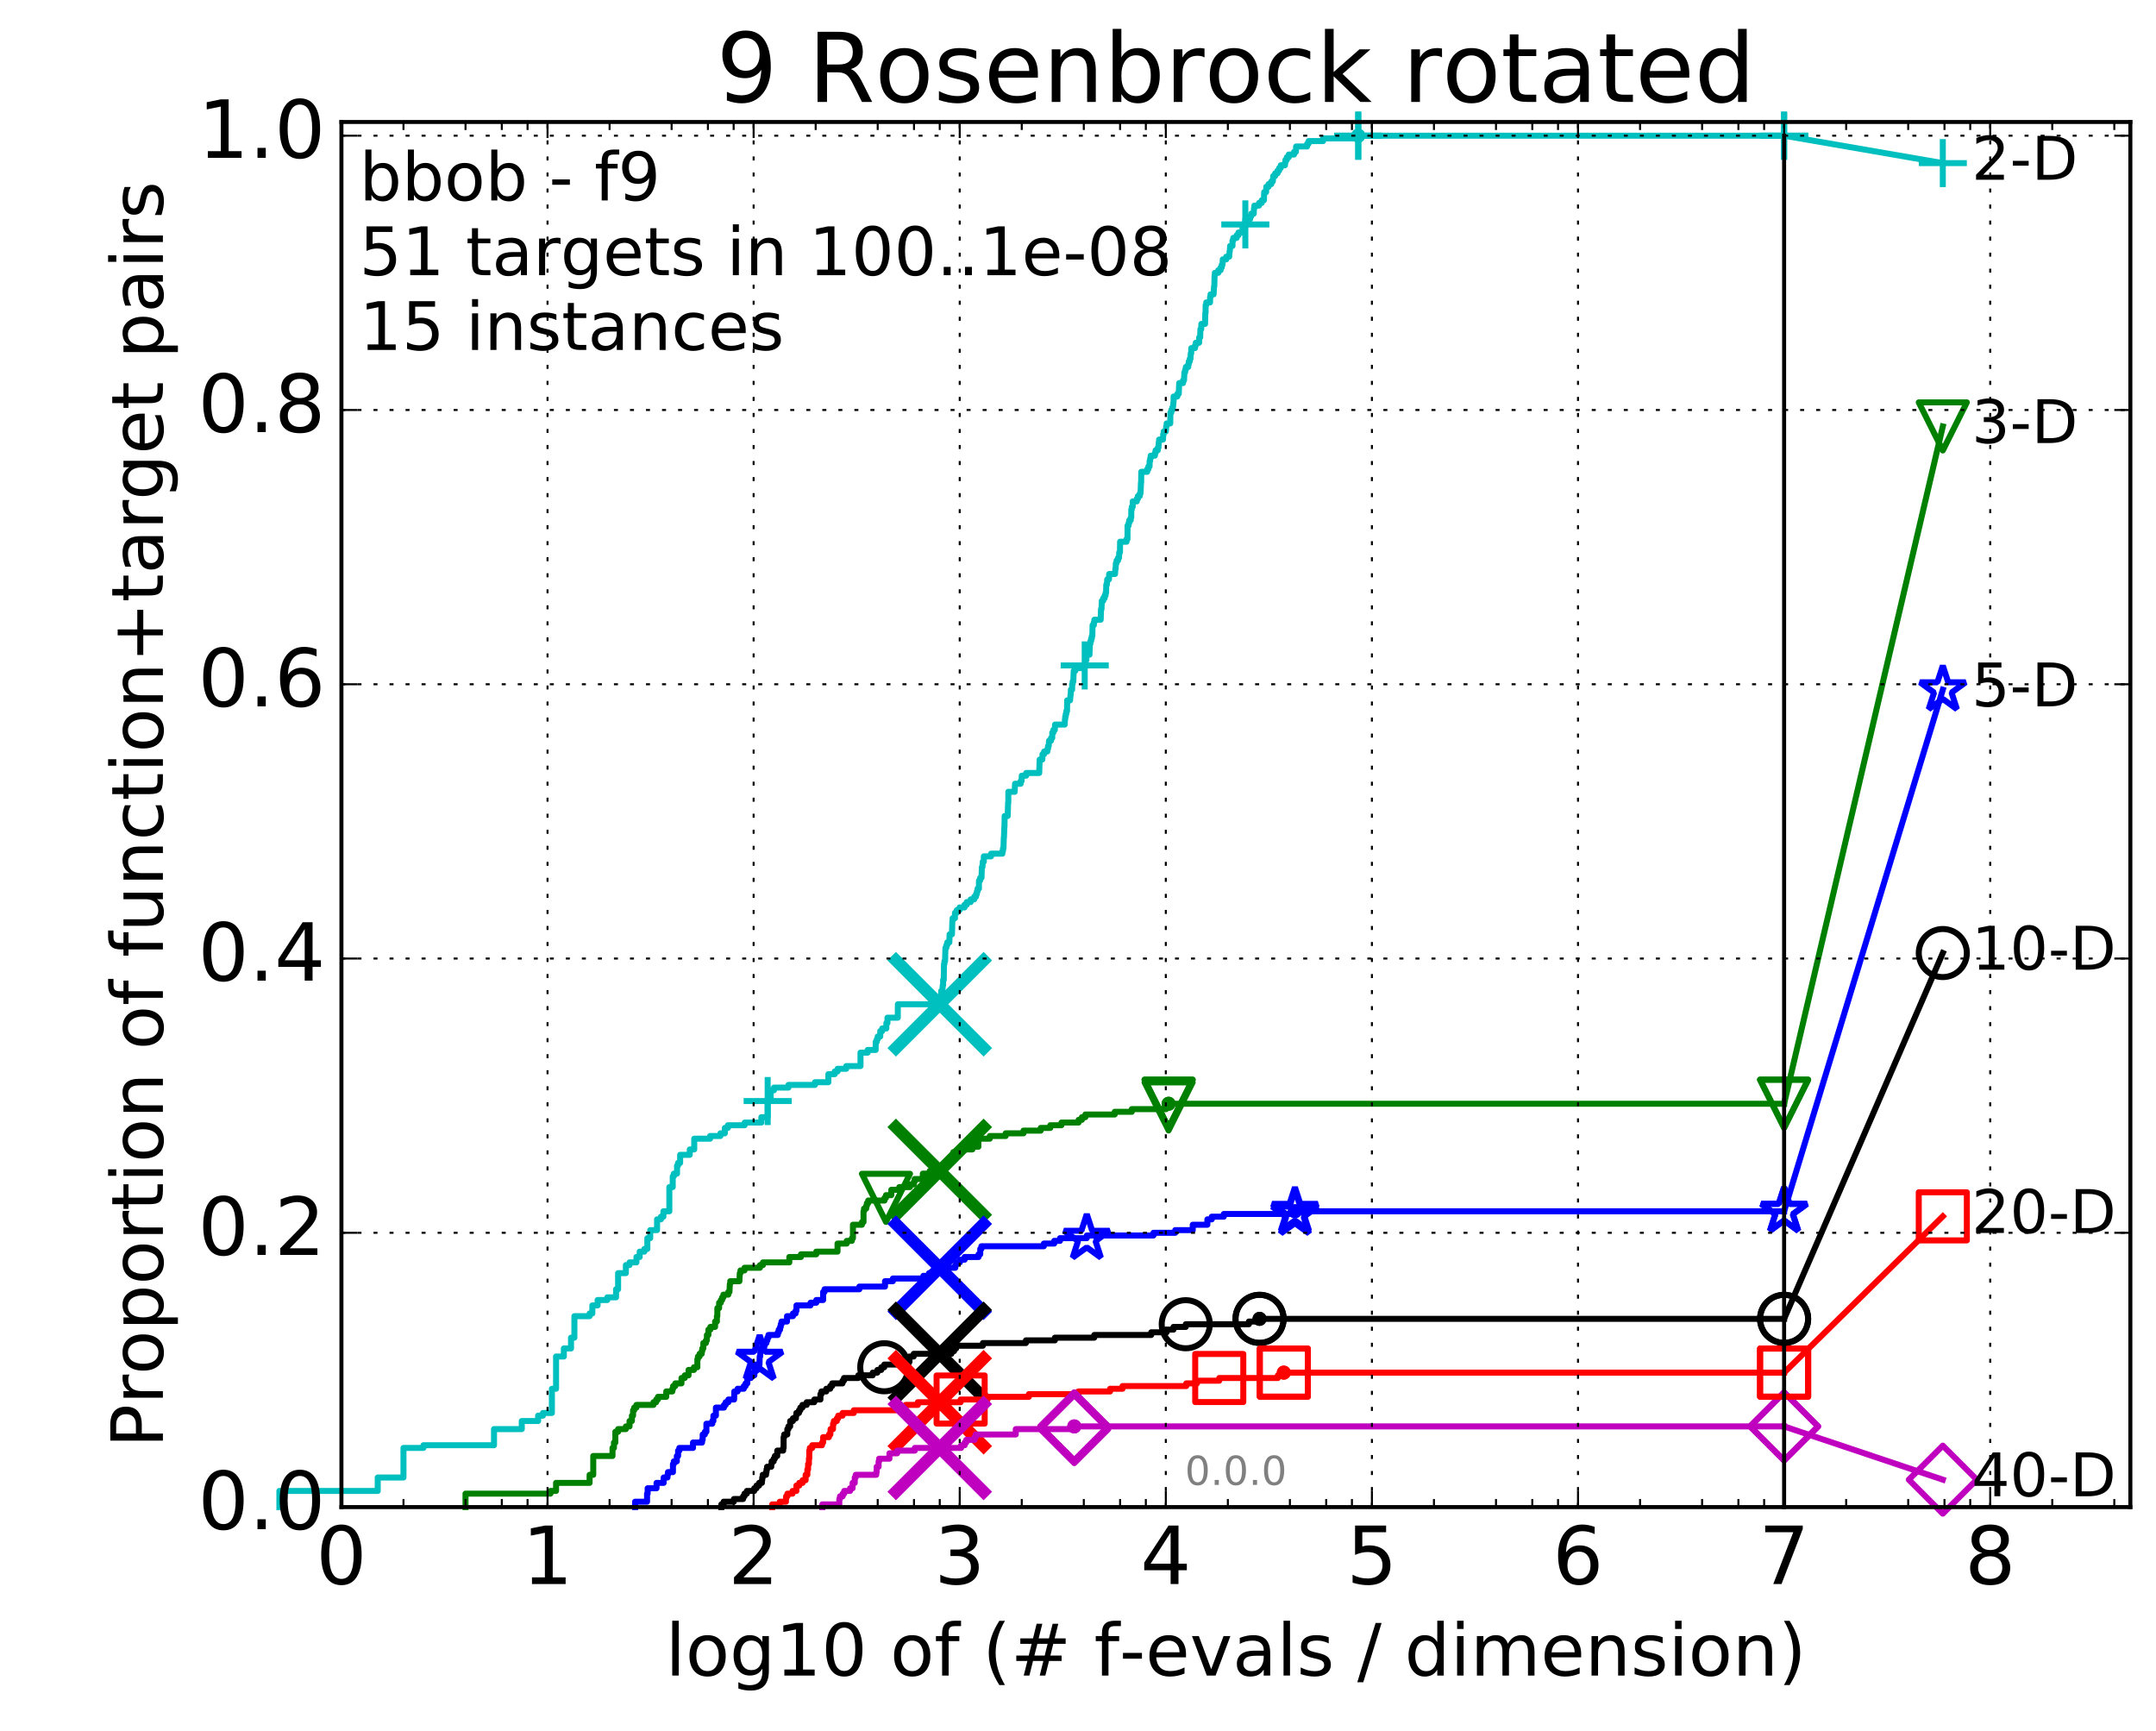 <?xml version="1.0" encoding="utf-8" standalone="no"?>
<!DOCTYPE svg PUBLIC "-//W3C//DTD SVG 1.1//EN"
  "http://www.w3.org/Graphics/SVG/1.1/DTD/svg11.dtd">
<!-- Created with matplotlib (http://matplotlib.org/) -->
<svg height="432pt" version="1.1" viewBox="0 0 538 432" width="538pt" xmlns="http://www.w3.org/2000/svg" xmlns:xlink="http://www.w3.org/1999/xlink">
 <defs>
  <style type="text/css">
*{stroke-linecap:butt;stroke-linejoin:round;stroke-miterlimit:100000;}
  </style>
 </defs>
 <g id="figure_1">
  <g id="patch_1">
   <path d="M 0 432.436 
L 538.8 432.436 
L 538.8 0 
L 0 0 
z
" style="fill:#ffffff;"/>
  </g>
  <g id="axes_1">
   <g id="patch_2">
    <path d="M 85.2 376.036 
L 531.6 376.036 
L 531.6 30.436 
L 85.2 30.436 
z
" style="fill:#ffffff;"/>
   </g>
   <g id="line2d_1">
    <defs>
     <path d="M 0 1.5 
C 0.398 1.5 0.779 1.342 1.061 1.061 
C 1.342 0.779 1.5 0.398 1.5 0 
C 1.5 -0.398 1.342 -0.779 1.061 -1.061 
C 0.779 -1.342 0.398 -1.5 0 -1.5 
C -0.398 -1.5 -0.779 -1.342 -1.061 -1.061 
C -1.342 -0.779 -1.5 -0.398 -1.5 0 
C -1.5 0.398 -1.342 0.779 -1.061 1.061 
C -0.779 1.342 -0.398 1.5 0 1.5 
z
" id="m8d21581985" style="stroke:#00bfbf;stroke-width:0.5;"/>
    </defs>
    <g>
     <use style="fill:#00bfbf;stroke:#00bfbf;stroke-width:0.5;" x="338.937" xlink:href="#m8d21581985" y="33.858"/>
     <use style="fill:#00bfbf;stroke:#00bfbf;stroke-width:0.5;" x="338.937" xlink:href="#m8d21581985" y="33.858"/>
    </g>
   </g>
   <g id="line2d_2">
    <path d="M 69.718 376.036 
L 69.718 372.011 
L 94.256 372.011 
L 94.256 368.656 
L 100.682 368.656 
L 100.682 361.276 
L 105.665 361.276 
L 105.665 360.605 
L 123.276 360.605 
L 123.276 356.579 
L 130.203 356.579 
L 130.203 354.566 
L 134.275 354.566 
L 134.275 353.224 
L 135.483 353.224 
L 135.483 352.553 
L 137.718 352.553 
L 137.718 346.515 
L 138.757 346.515 
L 138.757 338.464 
L 140.701 338.464 
L 140.701 336.451 
L 142.489 336.451 
L 142.489 333.767 
L 143.331 333.767 
L 143.331 328.4 
L 147.126 328.4 
L 147.126 327.729 
L 147.813 327.729 
L 147.813 325.716 
L 149.128 325.716 
L 149.128 324.374 
L 151.545 324.374 
L 151.545 323.703 
L 153.725 323.703 
L 153.725 321.69 
L 154.239 321.69 
L 154.239 317.665 
L 156.182 317.665 
L 156.182 315.652 
L 157.094 315.652 
L 157.094 314.981 
L 158.813 314.981 
L 158.813 313.639 
L 159.625 313.639 
L 159.625 312.297 
L 160.791 312.297 
L 160.791 311.626 
L 161.535 311.626 
L 161.535 308.942 
L 162.256 308.942 
L 162.256 306.93 
L 163.962 306.93 
L 163.962 304.246 
L 164.926 304.246 
L 164.926 303.575 
L 165.546 303.575 
L 165.546 302.233 
L 167.026 302.233 
L 167.026 296.195 
L 167.869 296.195 
L 167.869 293.511 
L 168.143 293.511 
L 168.143 292.84 
L 168.946 292.84 
L 168.946 290.827 
L 169.207 290.827 
L 169.207 290.156 
L 169.72 290.156 
L 169.72 288.143 
L 172.124 288.143 
L 172.124 286.802 
L 173.236 286.802 
L 173.236 284.118 
L 177.199 284.118 
L 177.199 283.447 
L 179.769 283.447 
L 179.769 282.776 
L 180.875 282.776 
L 180.875 281.434 
L 181.632 281.434 
L 181.632 280.763 
L 185.828 280.763 
L 185.828 280.092 
L 189.982 280.092 
L 189.982 278.75 
L 191.564 278.75 
L 191.564 274.725 
L 192.315 274.725 
L 192.315 272.041 
L 193.13 272.041 
L 193.13 271.37 
L 196.738 271.37 
L 196.738 270.699 
L 203.371 270.699 
L 203.371 270.028 
L 206.709 270.028 
L 206.709 268.015 
L 208.298 268.015 
L 208.298 267.344 
L 209.009 267.344 
L 209.009 266.673 
L 211.173 266.673 
L 211.173 266.002 
L 214.724 266.002 
L 214.724 262.648 
L 216.511 262.648 
L 216.511 261.977 
L 218.512 261.977 
L 218.512 259.964 
L 218.796 259.964 
L 218.796 259.293 
L 219.02 259.293 
L 219.02 258.622 
L 219.653 258.622 
L 219.653 257.28 
L 220.137 257.28 
L 220.137 256.609 
L 221.174 256.609 
L 221.174 255.267 
L 221.452 255.267 
L 221.452 253.926 
L 224.026 253.926 
L 224.049 250.571 
L 234.558 250.571 
L 234.558 249.9 
L 234.793 249.9 
L 234.876 247.216 
L 235.176 247.216 
L 235.243 245.874 
L 235.337 245.874 
L 235.337 244.532 
L 235.498 244.532 
L 235.565 240.507 
L 235.671 240.507 
L 235.671 239.836 
L 235.83 239.836 
L 235.921 236.481 
L 236.156 236.481 
L 236.156 235.81 
L 236.375 235.81 
L 236.375 235.139 
L 236.895 235.139 
L 236.958 233.127 
L 237.55 233.127 
L 237.648 229.772 
L 237.708 229.772 
L 237.708 229.101 
L 238.293 229.101 
L 238.293 227.759 
L 238.748 227.759 
L 238.748 227.088 
L 239.452 227.088 
L 239.452 226.417 
L 240.692 226.417 
L 240.692 225.746 
L 241.236 225.746 
L 241.236 225.075 
L 242.215 225.075 
L 242.215 224.404 
L 243.107 224.404 
L 243.107 223.733 
L 243.558 223.733 
L 243.558 223.062 
L 243.771 223.062 
L 243.771 222.392 
L 243.936 222.392 
L 243.936 221.721 
L 244.281 221.721 
L 244.281 219.708 
L 244.585 219.708 
L 244.585 219.037 
L 244.921 219.037 
L 245.008 216.353 
L 245.165 216.353 
L 245.225 215.011 
L 245.5 215.011 
L 245.5 213.669 
L 247.31 213.669 
L 247.31 212.998 
L 250.136 212.998 
L 250.136 212.327 
L 250.281 212.327 
L 250.281 211.657 
L 250.405 211.657 
L 250.487 208.973 
L 250.521 208.973 
L 250.623 206.289 
L 250.657 206.289 
L 250.691 203.605 
L 251.455 203.605 
L 251.56 200.251 
L 251.612 200.251 
L 251.612 197.567 
L 253.196 197.567 
L 253.292 195.554 
L 254.698 195.554 
L 254.698 194.883 
L 254.923 194.883 
L 254.967 193.541 
L 256.068 193.541 
L 256.068 192.87 
L 259.321 192.87 
L 259.431 189.516 
L 260.103 189.516 
L 260.138 188.174 
L 260.546 188.174 
L 260.546 187.503 
L 261.362 187.503 
L 261.362 186.832 
L 261.517 186.832 
L 261.517 186.161 
L 261.687 186.161 
L 261.765 184.819 
L 262.266 184.819 
L 262.266 184.148 
L 262.574 184.148 
L 262.574 182.806 
L 262.846 182.806 
L 262.846 182.135 
L 263.212 182.135 
L 263.27 180.793 
L 265.677 180.793 
L 265.746 179.452 
L 265.804 179.452 
L 265.804 178.781 
L 265.948 178.781 
L 265.948 178.11 
L 266.088 178.11 
L 266.088 177.439 
L 266.267 177.439 
L 266.294 174.755 
L 267.018 174.755 
L 267.129 173.413 
L 267.181 173.413 
L 267.229 172.071 
L 267.54 172.071 
L 267.54 170.729 
L 267.657 170.729 
L 267.657 170.058 
L 267.83 170.058 
L 267.927 167.375 
L 268.339 167.375 
L 268.339 166.704 
L 270.674 166.704 
L 270.674 166.033 
L 270.864 166.033 
L 270.864 164.691 
L 271.093 164.691 
L 271.114 163.349 
L 271.871 163.349 
L 271.968 160.665 
L 272.074 160.665 
L 272.074 159.994 
L 272.273 159.994 
L 272.273 159.323 
L 272.455 159.323 
L 272.455 158.652 
L 272.578 158.652 
L 272.636 155.969 
L 272.958 155.969 
L 272.958 155.298 
L 273.084 155.298 
L 273.084 154.627 
L 274.662 154.627 
L 274.748 151.943 
L 274.867 151.943 
L 274.938 149.93 
L 275.287 149.93 
L 275.287 149.259 
L 275.644 149.259 
L 275.644 148.588 
L 275.884 148.588 
L 275.884 147.917 
L 276.006 147.917 
L 276.052 145.905 
L 276.205 145.905 
L 276.292 144.563 
L 276.736 144.563 
L 276.772 143.221 
L 278.241 143.221 
L 278.322 141.879 
L 278.406 141.879 
L 278.441 140.537 
L 278.622 140.537 
L 278.622 139.866 
L 278.989 139.866 
L 278.989 139.195 
L 279.243 139.195 
L 279.282 137.853 
L 279.471 137.853 
L 279.505 135.17 
L 281.117 135.17 
L 281.117 134.499 
L 281.351 134.499 
L 281.365 131.144 
L 281.629 131.144 
L 281.629 130.473 
L 281.794 130.473 
L 281.794 129.802 
L 282.16 129.802 
L 282.16 129.131 
L 282.287 129.131 
L 282.3 127.118 
L 282.43 127.118 
L 282.43 126.447 
L 282.656 126.447 
L 282.656 125.106 
L 283.672 125.106 
L 283.672 124.435 
L 283.949 124.435 
L 283.949 123.764 
L 284.434 123.764 
L 284.434 123.093 
L 284.609 123.093 
L 284.714 120.409 
L 284.758 120.409 
L 284.785 117.725 
L 286.266 117.725 
L 286.266 117.054 
L 286.565 117.054 
L 286.565 116.383 
L 286.861 116.383 
L 286.861 115.041 
L 287.009 115.041 
L 287.009 114.371 
L 287.142 114.371 
L 287.142 113.7 
L 288.183 113.7 
L 288.183 113.029 
L 288.354 113.029 
L 288.354 112.358 
L 288.907 112.358 
L 288.907 111.687 
L 289.08 111.687 
L 289.163 110.345 
L 289.234 110.345 
L 289.234 109.674 
L 290.212 109.674 
L 290.262 108.332 
L 290.389 108.332 
L 290.389 107.661 
L 290.914 107.661 
L 291.017 106.319 
L 291.121 106.319 
L 291.121 105.648 
L 292.023 105.648 
L 292.049 102.965 
L 292.28 102.965 
L 292.28 102.294 
L 292.545 102.294 
L 292.545 101.623 
L 292.715 101.623 
L 292.825 100.281 
L 292.858 100.281 
L 292.858 98.939 
L 293.777 98.939 
L 293.777 98.268 
L 294.147 98.268 
L 294.251 95.584 
L 295.211 95.584 
L 295.211 94.913 
L 295.457 94.913 
L 295.542 92.901 
L 295.74 92.901 
L 295.74 92.23 
L 295.914 92.23 
L 295.914 91.559 
L 296.513 91.559 
L 296.513 90.888 
L 296.638 90.888 
L 296.638 90.217 
L 296.882 90.217 
L 296.882 89.546 
L 297.075 89.546 
L 297.135 88.204 
L 297.243 88.204 
L 297.272 86.862 
L 298.198 86.862 
L 298.198 86.191 
L 298.391 86.191 
L 298.391 85.52 
L 299.227 85.52 
L 299.239 84.178 
L 299.491 84.178 
L 299.537 82.166 
L 299.74 82.166 
L 299.784 80.824 
L 300.706 80.824 
L 300.761 78.14 
L 300.834 78.14 
L 300.846 76.127 
L 301.002 76.127 
L 301.002 75.456 
L 301.951 75.456 
L 301.958 74.114 
L 302.066 74.114 
L 302.066 73.443 
L 302.839 73.443 
L 302.95 71.431 
L 303.015 71.431 
L 303.078 68.747 
L 303.148 68.747 
L 303.148 68.076 
L 304.013 68.076 
L 304.013 67.405 
L 304.593 67.405 
L 304.593 66.734 
L 304.873 66.734 
L 304.873 66.063 
L 305.061 66.063 
L 305.124 64.721 
L 305.99 64.721 
L 305.99 64.05 
L 306.731 64.05 
L 306.828 62.708 
L 306.881 62.708 
L 306.957 61.366 
L 307.552 61.366 
L 307.552 60.025 
L 307.746 60.025 
L 307.746 59.354 
L 308.601 59.354 
L 308.601 58.683 
L 309.043 58.683 
L 309.043 58.012 
L 310.036 58.012 
L 310.052 56.67 
L 310.728 56.67 
L 310.756 54.657 
L 311.952 54.657 
L 311.952 53.986 
L 312.219 53.986 
L 312.219 53.315 
L 312.859 53.315 
L 312.913 51.973 
L 313.01 51.973 
L 313.01 51.302 
L 314.173 51.302 
L 314.173 50.631 
L 314.848 50.631 
L 314.848 49.961 
L 315.4 49.961 
L 315.452 47.948 
L 315.94 47.948 
L 315.989 46.606 
L 316.55 46.606 
L 316.55 45.935 
L 317.235 45.935 
L 317.235 45.264 
L 317.618 45.264 
L 317.716 43.922 
L 318.201 43.922 
L 318.201 43.251 
L 318.796 43.251 
L 318.796 42.58 
L 319.2 42.58 
L 319.2 41.909 
L 319.597 41.909 
L 319.597 41.238 
L 320.647 41.238 
L 320.647 40.567 
L 320.759 40.567 
L 320.759 39.896 
L 321.109 39.896 
L 321.109 39.226 
L 321.598 39.226 
L 321.598 38.555 
L 322.915 38.555 
L 322.915 37.884 
L 323.376 37.884 
L 323.428 36.542 
L 326.178 36.542 
L 326.178 35.871 
L 326.535 35.871 
L 326.535 35.2 
L 330.16 35.2 
L 330.16 34.529 
L 338.937 34.529 
L 338.937 33.858 
L 445.2 33.858 
L 445.2 33.858 
" style="fill:none;stroke:#00bfbf;stroke-linecap:square;stroke-width:1.5;"/>
   </g>
   <g id="line2d_3">
    <defs>
     <path d="M -6 0 
L 6 0 
M 0 6 
L 0 -6 
" id="m3c498d4397" style="stroke:#00bfbf;stroke-width:1.5;"/>
    </defs>
    <g>
     <use style="fill:none;stroke:#00bfbf;stroke-width:1.5;" x="191.564" xlink:href="#m3c498d4397" y="274.725"/>
     <use style="fill:none;stroke:#00bfbf;stroke-width:1.5;" x="270.674" xlink:href="#m3c498d4397" y="166.033"/>
     <use style="fill:none;stroke:#00bfbf;stroke-width:1.5;" x="310.756" xlink:href="#m3c498d4397" y="55.999"/>
     <use style="fill:none;stroke:#00bfbf;stroke-width:1.5;" x="338.937" xlink:href="#m3c498d4397" y="33.858"/>
     <use style="fill:none;stroke:#00bfbf;stroke-width:1.5;" x="338.937" xlink:href="#m3c498d4397" y="33.858"/>
     <use style="fill:none;stroke:#00bfbf;stroke-width:1.5;" x="445.2" xlink:href="#m3c498d4397" y="33.858"/>
    </g>
   </g>
   <g id="line2d_4"/>
   <g id="line2d_5">
    <path clip-path="url(#p1d4863b0d7)" d="M 234.502 250.571 
" style="fill:none;stroke:#00bfbf;stroke-linecap:square;"/>
    <defs>
     <path d="M -12 12 
L 12 -12 
M -12 -12 
L 12 12 
" id="m1ac966284d" style="stroke:#00bfbf;stroke-width:3.0;"/>
    </defs>
    <g clip-path="url(#p1d4863b0d7)">
     <use style="fill:#00bfbf;stroke:#00bfbf;stroke-width:3.0;" x="234.502" xlink:href="#m1ac966284d" y="250.571"/>
    </g>
   </g>
   <g id="line2d_6">
    <defs>
     <path d="M 0 1.5 
C 0.398 1.5 0.779 1.342 1.061 1.061 
C 1.342 0.779 1.5 0.398 1.5 0 
C 1.5 -0.398 1.342 -0.779 1.061 -1.061 
C 0.779 -1.342 0.398 -1.5 0 -1.5 
C -0.398 -1.5 -0.779 -1.342 -1.061 -1.061 
C -1.342 -0.779 -1.5 -0.398 -1.5 0 
C -1.5 0.398 -1.342 0.779 -1.061 1.061 
C -0.779 1.342 -0.398 1.5 0 1.5 
z
" id="mc2c5c54563" style="stroke:#008000;stroke-width:0.5;"/>
    </defs>
    <g>
     <use style="fill:#008000;stroke:#008000;stroke-width:0.5;" x="291.608" xlink:href="#mc2c5c54563" y="275.396"/>
     <use style="fill:#008000;stroke:#008000;stroke-width:0.5;" x="291.608" xlink:href="#mc2c5c54563" y="275.396"/>
    </g>
   </g>
   <g id="line2d_7">
    <path d="M 116.163 376.036 
L 116.163 372.682 
L 137.361 372.682 
L 137.361 372.011 
L 138.757 372.011 
L 138.757 369.998 
L 147.126 369.998 
L 147.126 367.985 
L 148.038 367.985 
L 148.038 363.288 
L 152.842 363.288 
L 152.842 361.276 
L 153.2 361.276 
L 153.2 359.934 
L 153.552 359.934 
L 153.552 357.25 
L 154.239 357.25 
L 154.239 356.579 
L 156.182 356.579 
L 156.182 355.908 
L 157.094 355.908 
L 157.094 354.566 
L 157.682 354.566 
L 157.682 353.224 
L 157.97 353.224 
L 157.97 351.882 
L 158.255 351.882 
L 158.255 351.212 
L 158.813 351.212 
L 158.813 350.541 
L 163.068 350.541 
L 163.068 349.87 
L 163.742 349.87 
L 163.742 349.199 
L 164.18 349.199 
L 164.18 348.528 
L 166.249 348.528 
L 166.249 347.186 
L 167.777 347.186 
L 167.777 346.515 
L 167.961 346.515 
L 167.961 345.844 
L 168.503 345.844 
L 168.503 345.173 
L 170.056 345.173 
L 170.056 343.831 
L 170.875 343.831 
L 170.875 343.16 
L 171.818 343.16 
L 171.818 341.818 
L 173.163 341.818 
L 173.163 341.147 
L 174.017 341.147 
L 174.017 339.135 
L 174.156 339.135 
L 174.156 338.464 
L 174.569 338.464 
L 174.569 337.793 
L 175.107 337.793 
L 175.107 337.122 
L 175.239 337.122 
L 175.239 336.451 
L 175.502 336.451 
L 175.502 335.109 
L 176.146 335.109 
L 176.146 334.438 
L 176.398 334.438 
L 176.398 333.096 
L 176.772 333.096 
L 176.772 331.754 
L 177.26 331.754 
L 177.26 331.083 
L 178.436 331.083 
L 178.436 329.742 
L 178.889 329.742 
L 178.889 328.4 
L 179.001 328.4 
L 179.001 326.387 
L 179.443 326.387 
L 179.443 325.045 
L 179.877 325.045 
L 179.877 324.374 
L 180.197 324.374 
L 180.197 323.703 
L 180.512 323.703 
L 180.512 323.032 
L 181.731 323.032 
L 181.731 322.361 
L 182.025 322.361 
L 182.123 320.348 
L 182.22 320.348 
L 182.22 319.677 
L 184.515 319.677 
L 184.602 317.665 
L 184.775 317.665 
L 184.775 316.994 
L 185.786 316.994 
L 185.786 316.323 
L 189.638 316.323 
L 189.638 315.652 
L 190.388 315.652 
L 190.388 314.981 
L 196.964 314.981 
L 196.964 313.639 
L 199.865 313.639 
L 199.865 312.968 
L 203.687 312.968 
L 203.687 312.297 
L 208.994 312.297 
L 208.994 310.284 
L 211.292 310.284 
L 211.292 309.613 
L 212.57 309.613 
L 212.57 308.942 
L 212.842 308.942 
L 212.842 305.588 
L 215.082 305.588 
L 215.082 304.917 
L 215.478 304.917 
L 215.478 302.233 
L 215.608 302.233 
L 215.608 301.562 
L 216.144 301.562 
L 216.144 300.891 
L 216.313 300.891 
L 216.313 300.22 
L 216.646 300.22 
L 216.646 299.549 
L 220.722 299.549 
L 220.722 298.878 
L 221.081 298.878 
L 221.081 298.207 
L 222.415 298.207 
L 222.415 296.866 
L 224.403 296.866 
L 224.403 296.195 
L 227.061 296.195 
L 227.061 295.524 
L 228.052 295.524 
L 228.052 294.853 
L 228.237 294.853 
L 228.237 294.182 
L 230.273 294.182 
L 230.273 292.84 
L 232.003 292.84 
L 232.003 292.169 
L 235.207 292.169 
L 235.225 290.827 
L 236.401 290.827 
L 236.512 289.485 
L 237.016 289.485 
L 237.016 288.814 
L 237.881 288.814 
L 237.881 287.472 
L 239.53 287.472 
L 239.53 286.802 
L 242.64 286.802 
L 242.64 286.131 
L 244.14 286.131 
L 244.14 284.118 
L 246.99 284.118 
L 246.99 283.447 
L 250.953 283.447 
L 250.953 282.776 
L 255.395 282.776 
L 255.395 282.105 
L 259.691 282.105 
L 259.691 281.434 
L 262.093 281.434 
L 262.093 280.763 
L 264.866 280.763 
L 264.866 280.092 
L 269.146 280.092 
L 269.146 279.421 
L 269.971 279.421 
L 269.971 278.75 
L 270.842 278.75 
L 270.842 278.079 
L 278.168 278.079 
L 278.168 277.408 
L 282.427 277.408 
L 282.427 276.737 
L 291 276.737 
L 291 276.067 
L 291.608 276.067 
L 291.608 275.396 
L 445.2 275.396 
L 445.2 275.396 
" style="fill:none;stroke:#008000;stroke-linecap:square;stroke-width:1.5;"/>
   </g>
   <g id="line2d_8">
    <defs>
     <path d="M -0 6 
L 6 -6 
L -6 -6 
z
" id="mb06b38b519" style="stroke:#008000;stroke-linejoin:miter;stroke-width:1.5;"/>
    </defs>
    <g>
     <use style="fill:none;stroke:#008000;stroke-linejoin:miter;stroke-width:1.5;" x="221.081" xlink:href="#mb06b38b519" y="298.878"/>
     <use style="fill:none;stroke:#008000;stroke-linejoin:miter;stroke-width:1.5;" x="291.608" xlink:href="#mb06b38b519" y="276.067"/>
     <use style="fill:none;stroke:#008000;stroke-linejoin:miter;stroke-width:1.5;" x="291.608" xlink:href="#mb06b38b519" y="275.396"/>
     <use style="fill:none;stroke:#008000;stroke-linejoin:miter;stroke-width:1.5;" x="291.608" xlink:href="#mb06b38b519" y="275.396"/>
     <use style="fill:none;stroke:#008000;stroke-linejoin:miter;stroke-width:1.5;" x="445.2" xlink:href="#mb06b38b519" y="275.396"/>
    </g>
   </g>
   <g id="line2d_9"/>
   <g id="line2d_10">
    <path clip-path="url(#p1d4863b0d7)" d="M 234.502 292.169 
" style="fill:none;stroke:#008000;stroke-linecap:square;"/>
    <defs>
     <path d="M -12 12 
L 12 -12 
M -12 -12 
L 12 12 
" id="m12ce5d2c1e" style="stroke:#008000;stroke-width:3.0;"/>
    </defs>
    <g clip-path="url(#p1d4863b0d7)">
     <use style="fill:#008000;stroke:#008000;stroke-width:3.0;" x="234.502" xlink:href="#m12ce5d2c1e" y="292.169"/>
    </g>
   </g>
   <g id="line2d_11">
    <defs>
     <path d="M 0 1.5 
C 0.398 1.5 0.779 1.342 1.061 1.061 
C 1.342 0.779 1.5 0.398 1.5 0 
C 1.5 -0.398 1.342 -0.779 1.061 -1.061 
C 0.779 -1.342 0.398 -1.5 0 -1.5 
C -0.398 -1.5 -0.779 -1.342 -1.061 -1.061 
C -1.342 -0.779 -1.5 -0.398 -1.5 0 
C -1.5 0.398 -1.342 0.779 -1.061 1.061 
C -0.779 1.342 -0.398 1.5 0 1.5 
z
" id="m8f7b5883cb" style="stroke:#0000ff;stroke-width:0.5;"/>
    </defs>
    <g>
     <use style="fill:#0000ff;stroke:#0000ff;stroke-width:0.5;" x="323.131" xlink:href="#m8f7b5883cb" y="302.233"/>
     <use style="fill:#0000ff;stroke:#0000ff;stroke-width:0.5;" x="323.131" xlink:href="#m8f7b5883cb" y="302.233"/>
    </g>
   </g>
   <g id="line2d_12">
    <path d="M 158.48 376.036 
L 158.48 374.694 
L 161.462 374.694 
L 161.462 372.682 
L 161.609 372.682 
L 161.609 371.34 
L 163.83 371.34 
L 163.83 369.998 
L 165.608 369.998 
L 165.608 368.656 
L 166.563 368.656 
L 166.563 367.985 
L 166.68 367.985 
L 166.68 367.314 
L 167.924 367.314 
L 167.924 365.301 
L 168.143 365.301 
L 168.143 364.63 
L 168.893 364.63 
L 168.893 363.288 
L 169.207 363.288 
L 169.207 361.947 
L 169.516 361.947 
L 169.516 361.276 
L 172.93 361.276 
L 172.93 359.934 
L 175.186 359.934 
L 175.186 359.263 
L 175.345 359.263 
L 175.345 357.921 
L 175.891 357.921 
L 175.891 357.25 
L 176.272 357.25 
L 176.272 355.237 
L 177.738 355.237 
L 177.738 354.566 
L 178.019 354.566 
L 178.019 353.224 
L 178.641 353.224 
L 178.641 351.212 
L 180.658 351.212 
L 180.658 350.541 
L 181.089 350.541 
L 181.089 349.87 
L 181.751 349.87 
L 181.751 349.199 
L 183.185 349.199 
L 183.24 347.186 
L 184.056 347.186 
L 184.056 346.515 
L 185.604 346.515 
L 185.604 345.844 
L 186.049 345.844 
L 186.049 345.173 
L 186.484 345.173 
L 186.484 343.831 
L 187.377 343.831 
L 187.377 343.16 
L 188.235 343.16 
L 188.324 340.477 
L 189.527 340.477 
L 189.568 338.464 
L 189.693 338.464 
L 189.776 336.451 
L 190.468 336.451 
L 190.468 335.78 
L 190.826 335.78 
L 190.826 335.109 
L 191.256 335.109 
L 191.256 334.438 
L 191.487 334.438 
L 191.487 333.767 
L 191.754 333.767 
L 191.754 333.096 
L 194.088 333.096 
L 194.088 332.425 
L 194.326 332.425 
L 194.326 331.754 
L 194.661 331.754 
L 194.661 331.083 
L 194.826 331.083 
L 194.826 330.412 
L 195.023 330.412 
L 195.023 329.742 
L 196.387 329.742 
L 196.387 328.4 
L 197.874 328.4 
L 197.874 327.729 
L 198.527 327.729 
L 198.527 327.058 
L 198.749 327.058 
L 198.749 325.716 
L 202.252 325.716 
L 202.252 325.045 
L 203.694 325.045 
L 203.694 324.374 
L 205.402 324.374 
L 205.402 322.361 
L 205.749 322.361 
L 205.749 321.69 
L 214.437 321.69 
L 214.437 321.019 
L 220.842 321.019 
L 220.842 319.677 
L 222.802 319.677 
L 222.802 319.007 
L 230.414 319.007 
L 230.414 318.336 
L 231.824 318.336 
L 231.824 317.665 
L 233.816 317.665 
L 233.816 316.994 
L 234.446 316.994 
L 234.446 316.323 
L 238.387 316.323 
L 238.387 315.652 
L 238.606 315.652 
L 238.606 314.981 
L 239.517 314.981 
L 239.517 314.31 
L 240.711 314.31 
L 240.711 313.639 
L 244.182 313.639 
L 244.182 312.968 
L 244.605 312.968 
L 244.605 311.626 
L 244.891 311.626 
L 244.891 310.955 
L 260.479 310.955 
L 260.479 310.284 
L 263.063 310.284 
L 263.063 309.613 
L 264.511 309.613 
L 264.511 308.942 
L 271.192 308.942 
L 271.192 308.272 
L 287.828 308.272 
L 287.828 307.601 
L 293.264 307.601 
L 293.264 306.93 
L 297.633 306.93 
L 297.633 305.588 
L 301.285 305.588 
L 301.285 304.246 
L 302.381 304.246 
L 302.381 303.575 
L 305.379 303.575 
L 305.379 302.904 
L 323.131 302.904 
L 323.131 302.233 
L 445.2 302.233 
L 445.2 302.233 
" style="fill:none;stroke:#0000ff;stroke-linecap:square;stroke-width:1.5;"/>
   </g>
   <g id="line2d_13">
    <defs>
     <path d="M 0 -6 
L -1.347 -1.854 
L -5.706 -1.854 
L -2.18 0.708 
L -3.527 4.854 
L -0 2.292 
L 3.527 4.854 
L 2.18 0.708 
L 5.706 -1.854 
L 1.347 -1.854 
z
" id="m46f60aa299" style="stroke:#0000ff;stroke-linejoin:bevel;stroke-width:1.5;"/>
    </defs>
    <g>
     <use style="fill:none;stroke:#0000ff;stroke-linejoin:bevel;stroke-width:1.5;" x="189.568" xlink:href="#m46f60aa299" y="339.135"/>
     <use style="fill:none;stroke:#0000ff;stroke-linejoin:bevel;stroke-width:1.5;" x="271.192" xlink:href="#m46f60aa299" y="308.942"/>
     <use style="fill:none;stroke:#0000ff;stroke-linejoin:bevel;stroke-width:1.5;" x="323.131" xlink:href="#m46f60aa299" y="302.904"/>
     <use style="fill:none;stroke:#0000ff;stroke-linejoin:bevel;stroke-width:1.5;" x="323.131" xlink:href="#m46f60aa299" y="302.233"/>
     <use style="fill:none;stroke:#0000ff;stroke-linejoin:bevel;stroke-width:1.5;" x="445.2" xlink:href="#m46f60aa299" y="302.233"/>
    </g>
   </g>
   <g id="line2d_14"/>
   <g id="line2d_15">
    <path clip-path="url(#p1d4863b0d7)" d="M 234.502 316.323 
" style="fill:none;stroke:#0000ff;stroke-linecap:square;"/>
    <defs>
     <path d="M -12 12 
L 12 -12 
M -12 -12 
L 12 12 
" id="md0597f02d1" style="stroke:#0000ff;stroke-width:3.0;"/>
    </defs>
    <g clip-path="url(#p1d4863b0d7)">
     <use style="fill:#0000ff;stroke:#0000ff;stroke-width:3.0;" x="234.502" xlink:href="#md0597f02d1" y="316.323"/>
    </g>
   </g>
   <g id="line2d_16">
    <defs>
     <path d="M 0 1.5 
C 0.398 1.5 0.779 1.342 1.061 1.061 
C 1.342 0.779 1.5 0.398 1.5 0 
C 1.5 -0.398 1.342 -0.779 1.061 -1.061 
C 0.779 -1.342 0.398 -1.5 0 -1.5 
C -0.398 -1.5 -0.779 -1.342 -1.061 -1.061 
C -1.342 -0.779 -1.5 -0.398 -1.5 0 
C -1.5 0.398 -1.342 0.779 -1.061 1.061 
C -0.779 1.342 -0.398 1.5 0 1.5 
z
" id="md572264a92" style="stroke:#000000;stroke-width:0.5;"/>
    </defs>
    <g>
     <use style="stroke:#000000;stroke-width:0.5;" x="314.303" xlink:href="#md572264a92" y="329.071"/>
     <use style="stroke:#000000;stroke-width:0.5;" x="314.303" xlink:href="#md572264a92" y="329.071"/>
    </g>
   </g>
   <g id="line2d_17">
    <path d="M 179.995 376.036 
L 179.995 375.365 
L 180.564 375.365 
L 180.564 374.694 
L 183.129 374.694 
L 183.129 374.023 
L 185.429 374.023 
L 185.429 373.352 
L 185.778 373.352 
L 185.778 372.682 
L 186.364 372.682 
L 186.364 372.011 
L 188.213 372.011 
L 188.213 371.34 
L 188.782 371.34 
L 188.782 370.669 
L 189.422 370.669 
L 189.422 369.998 
L 190.125 369.998 
L 190.125 369.327 
L 190.206 369.327 
L 190.206 368.656 
L 190.328 368.656 
L 190.328 367.985 
L 191.159 367.985 
L 191.159 367.314 
L 191.276 367.314 
L 191.276 366.643 
L 191.411 366.643 
L 191.411 365.972 
L 192.462 365.972 
L 192.462 365.301 
L 192.553 365.301 
L 192.553 364.63 
L 193.059 364.63 
L 193.059 363.959 
L 193.36 363.959 
L 193.36 363.288 
L 193.951 363.288 
L 193.951 361.947 
L 195.428 361.947 
L 195.428 361.276 
L 195.54 361.276 
L 195.54 358.592 
L 195.684 358.592 
L 195.684 357.921 
L 196.464 357.921 
L 196.464 356.579 
L 196.738 356.579 
L 196.738 355.908 
L 197.173 355.908 
L 197.173 354.566 
L 197.86 354.566 
L 197.86 353.895 
L 198.611 353.895 
L 198.611 353.224 
L 198.722 353.224 
L 198.722 352.553 
L 199.377 352.553 
L 199.377 351.882 
L 199.711 351.882 
L 199.711 351.212 
L 200.235 351.212 
L 200.235 350.541 
L 201.297 350.541 
L 201.297 349.87 
L 203.19 349.87 
L 203.19 349.199 
L 204.724 349.199 
L 204.724 347.857 
L 204.977 347.857 
L 204.977 347.186 
L 206.179 347.186 
L 206.179 346.515 
L 207.169 346.515 
L 207.169 345.844 
L 207.648 345.844 
L 207.648 345.173 
L 210.233 345.173 
L 210.233 344.502 
L 210.603 344.502 
L 210.603 343.831 
L 214.169 343.831 
L 214.169 343.16 
L 217.774 343.16 
L 217.774 342.489 
L 218.936 342.489 
L 218.936 341.818 
L 219.912 341.818 
L 219.912 341.147 
L 220.661 341.147 
L 220.661 340.477 
L 225.826 340.477 
L 225.826 339.806 
L 226.95 339.806 
L 226.95 338.464 
L 228.006 338.464 
L 228.006 337.793 
L 237.411 337.793 
L 237.411 337.122 
L 238.082 337.122 
L 238.082 336.451 
L 238.602 336.451 
L 238.602 335.78 
L 245.265 335.78 
L 245.265 335.109 
L 256.007 335.109 
L 256.007 334.438 
L 263.23 334.438 
L 263.23 333.767 
L 273.056 333.767 
L 273.056 333.096 
L 287.272 333.096 
L 287.272 332.425 
L 291.126 332.425 
L 291.126 331.754 
L 292.829 331.754 
L 292.829 331.083 
L 295.89 331.083 
L 295.89 330.412 
L 311.642 330.412 
L 311.642 329.742 
L 314.303 329.742 
L 314.303 329.071 
L 445.2 329.071 
" style="fill:none;stroke:#000000;stroke-linecap:square;stroke-width:1.5;"/>
   </g>
   <g id="line2d_18">
    <defs>
     <path d="M 0 6 
C 1.591 6 3.117 5.368 4.243 4.243 
C 5.368 3.117 6 1.591 6 0 
C 6 -1.591 5.368 -3.117 4.243 -4.243 
C 3.117 -5.368 1.591 -6 0 -6 
C -1.591 -6 -3.117 -5.368 -4.243 -4.243 
C -5.368 -3.117 -6 -1.591 -6 0 
C -6 1.591 -5.368 3.117 -4.243 4.243 
C -3.117 5.368 -1.591 6 0 6 
z
" id="mea44bd2b3d" style="stroke:#000000;stroke-width:1.5;"/>
    </defs>
    <g>
     <use style="fill:none;stroke:#000000;stroke-width:1.5;" x="220.661" xlink:href="#mea44bd2b3d" y="341.147"/>
     <use style="fill:none;stroke:#000000;stroke-width:1.5;" x="295.89" xlink:href="#mea44bd2b3d" y="330.412"/>
     <use style="fill:none;stroke:#000000;stroke-width:1.5;" x="314.303" xlink:href="#mea44bd2b3d" y="329.071"/>
     <use style="fill:none;stroke:#000000;stroke-width:1.5;" x="314.303" xlink:href="#mea44bd2b3d" y="329.071"/>
     <use style="fill:none;stroke:#000000;stroke-width:1.5;" x="445.2" xlink:href="#mea44bd2b3d" y="329.071"/>
    </g>
   </g>
   <g id="line2d_19"/>
   <g id="line2d_20">
    <path clip-path="url(#p1d4863b0d7)" d="M 234.502 337.793 
" style="fill:none;stroke:#000000;stroke-linecap:square;"/>
    <defs>
     <path d="M -12 12 
L 12 -12 
M -12 -12 
L 12 12 
" id="m8e7e9cff58" style="stroke:#000000;stroke-width:3.0;"/>
    </defs>
    <g clip-path="url(#p1d4863b0d7)">
     <use style="stroke:#000000;stroke-width:3.0;" x="234.502" xlink:href="#m8e7e9cff58" y="337.793"/>
    </g>
   </g>
   <g id="line2d_21">
    <defs>
     <path d="M 0 1.5 
C 0.398 1.5 0.779 1.342 1.061 1.061 
C 1.342 0.779 1.5 0.398 1.5 0 
C 1.5 -0.398 1.342 -0.779 1.061 -1.061 
C 0.779 -1.342 0.398 -1.5 0 -1.5 
C -0.398 -1.5 -0.779 -1.342 -1.061 -1.061 
C -1.342 -0.779 -1.5 -0.398 -1.5 0 
C -1.5 0.398 -1.342 0.779 -1.061 1.061 
C -0.779 1.342 -0.398 1.5 0 1.5 
z
" id="mc933f34b54" style="stroke:#ff0000;stroke-width:0.5;"/>
    </defs>
    <g>
     <use style="fill:#ff0000;stroke:#ff0000;stroke-width:0.5;" x="320.356" xlink:href="#mc933f34b54" y="342.489"/>
     <use style="fill:#ff0000;stroke:#ff0000;stroke-width:0.5;" x="320.356" xlink:href="#mc933f34b54" y="342.489"/>
    </g>
   </g>
   <g id="line2d_22">
    <path d="M 192.69 376.036 
L 192.69 375.365 
L 194.594 375.365 
L 194.594 374.694 
L 196.124 374.694 
L 196.124 374.023 
L 196.163 374.023 
L 196.163 373.352 
L 196.494 373.352 
L 196.494 372.682 
L 197.766 372.682 
L 197.766 372.011 
L 198.729 372.011 
L 198.729 370.669 
L 199.444 370.669 
L 199.444 369.998 
L 200.28 369.998 
L 200.28 369.327 
L 201.036 369.327 
L 201.036 367.985 
L 201.463 367.985 
L 201.463 366.643 
L 201.646 366.643 
L 201.646 365.301 
L 201.852 365.301 
L 201.852 363.959 
L 201.942 363.959 
L 201.942 361.947 
L 202.079 361.947 
L 202.079 361.276 
L 202.685 361.276 
L 202.685 360.605 
L 205.123 360.605 
L 205.123 359.934 
L 205.397 359.934 
L 205.397 358.592 
L 206.849 358.592 
L 206.849 357.921 
L 207.202 357.921 
L 207.202 357.25 
L 207.25 357.25 
L 207.25 356.579 
L 207.87 356.579 
L 207.87 355.237 
L 208.076 355.237 
L 208.076 354.566 
L 208.824 354.566 
L 208.824 353.895 
L 209.165 353.895 
L 209.165 353.224 
L 210.254 353.224 
L 210.254 352.553 
L 213.048 352.553 
L 213.048 351.882 
L 224.064 351.882 
L 224.064 351.212 
L 225.996 351.212 
L 225.996 350.541 
L 229.036 350.541 
L 229.036 349.87 
L 239.713 349.87 
L 239.713 349.199 
L 246.441 349.199 
L 246.441 348.528 
L 256.741 348.528 
L 256.741 347.857 
L 269.099 347.857 
L 269.099 347.186 
L 277.008 347.186 
L 277.008 346.515 
L 280.112 346.515 
L 280.112 345.844 
L 296.015 345.844 
L 296.015 345.173 
L 298.692 345.173 
L 298.692 344.502 
L 304.247 344.502 
L 304.247 343.831 
L 318.873 343.831 
L 318.873 343.16 
L 320.356 343.16 
L 320.356 342.489 
L 445.2 342.489 
" style="fill:none;stroke:#ff0000;stroke-linecap:square;stroke-width:1.5;"/>
   </g>
   <g id="line2d_23">
    <defs>
     <path d="M -6 6 
L 6 6 
L 6 -6 
L -6 -6 
z
" id="m77090ba3c2" style="stroke:#ff0000;stroke-linejoin:miter;stroke-width:1.5;"/>
    </defs>
    <g>
     <use style="fill:none;stroke:#ff0000;stroke-linejoin:miter;stroke-width:1.5;" x="239.713" xlink:href="#m77090ba3c2" y="349.199"/>
     <use style="fill:none;stroke:#ff0000;stroke-linejoin:miter;stroke-width:1.5;" x="304.247" xlink:href="#m77090ba3c2" y="343.831"/>
     <use style="fill:none;stroke:#ff0000;stroke-linejoin:miter;stroke-width:1.5;" x="320.356" xlink:href="#m77090ba3c2" y="342.489"/>
     <use style="fill:none;stroke:#ff0000;stroke-linejoin:miter;stroke-width:1.5;" x="320.356" xlink:href="#m77090ba3c2" y="342.489"/>
     <use style="fill:none;stroke:#ff0000;stroke-linejoin:miter;stroke-width:1.5;" x="445.2" xlink:href="#m77090ba3c2" y="342.489"/>
    </g>
   </g>
   <g id="line2d_24"/>
   <g id="line2d_25">
    <path clip-path="url(#p1d4863b0d7)" d="M 234.502 349.87 
" style="fill:none;stroke:#ff0000;stroke-linecap:square;"/>
    <defs>
     <path d="M -12 12 
L 12 -12 
M -12 -12 
L 12 12 
" id="mb03842428e" style="stroke:#ff0000;stroke-width:3.0;"/>
    </defs>
    <g clip-path="url(#p1d4863b0d7)">
     <use style="fill:#ff0000;stroke:#ff0000;stroke-width:3.0;" x="234.502" xlink:href="#mb03842428e" y="349.87"/>
    </g>
   </g>
   <g id="line2d_26">
    <defs>
     <path d="M 0 1.5 
C 0.398 1.5 0.779 1.342 1.061 1.061 
C 1.342 0.779 1.5 0.398 1.5 0 
C 1.5 -0.398 1.342 -0.779 1.061 -1.061 
C 0.779 -1.342 0.398 -1.5 0 -1.5 
C -0.398 -1.5 -0.779 -1.342 -1.061 -1.061 
C -1.342 -0.779 -1.5 -0.398 -1.5 0 
C -1.5 0.398 -1.342 0.779 -1.061 1.061 
C -0.779 1.342 -0.398 1.5 0 1.5 
z
" id="me7296b0e2a" style="stroke:#bf00bf;stroke-width:0.5;"/>
    </defs>
    <g>
     <use style="fill:#bf00bf;stroke:#bf00bf;stroke-width:0.5;" x="268.067" xlink:href="#me7296b0e2a" y="355.908"/>
     <use style="fill:#bf00bf;stroke:#bf00bf;stroke-width:0.5;" x="268.067" xlink:href="#me7296b0e2a" y="355.908"/>
    </g>
   </g>
   <g id="line2d_27">
    <path d="M 205.201 376.036 
L 205.201 375.365 
L 209.437 375.365 
L 209.437 374.023 
L 209.6 374.023 
L 209.6 373.352 
L 210.285 373.352 
L 210.285 372.682 
L 210.662 372.682 
L 210.662 372.011 
L 212.123 372.011 
L 212.123 371.34 
L 212.749 371.34 
L 212.749 369.998 
L 213.289 369.998 
L 213.289 368.656 
L 213.53 368.656 
L 213.53 367.985 
L 218.656 367.985 
L 218.656 367.314 
L 218.765 367.314 
L 218.765 365.972 
L 219.242 365.972 
L 219.242 364.63 
L 219.373 364.63 
L 219.373 363.959 
L 221.946 363.959 
L 221.946 362.617 
L 223.874 362.617 
L 223.874 361.947 
L 228.275 361.947 
L 228.275 361.276 
L 239.828 361.276 
L 239.828 360.605 
L 240.723 360.605 
L 240.723 359.934 
L 241.112 359.934 
L 241.112 359.263 
L 243.191 359.263 
L 243.191 358.592 
L 243.473 358.592 
L 243.473 357.921 
L 253.472 357.921 
L 253.472 356.579 
L 268.067 356.579 
L 268.067 355.908 
L 445.2 355.908 
" style="fill:none;stroke:#bf00bf;stroke-linecap:square;stroke-width:1.5;"/>
   </g>
   <g id="line2d_28">
    <defs>
     <path d="M -0 8.485 
L 8.485 0 
L 0 -8.485 
L -8.485 -0 
z
" id="me0d35a2b03" style="stroke:#bf00bf;stroke-linejoin:miter;stroke-width:1.5;"/>
    </defs>
    <g>
     <use style="fill:none;stroke:#bf00bf;stroke-linejoin:miter;stroke-width:1.5;" x="268.067" xlink:href="#me0d35a2b03" y="356.579"/>
     <use style="fill:none;stroke:#bf00bf;stroke-linejoin:miter;stroke-width:1.5;" x="268.067" xlink:href="#me0d35a2b03" y="355.908"/>
     <use style="fill:none;stroke:#bf00bf;stroke-linejoin:miter;stroke-width:1.5;" x="268.067" xlink:href="#me0d35a2b03" y="355.908"/>
     <use style="fill:none;stroke:#bf00bf;stroke-linejoin:miter;stroke-width:1.5;" x="445.2" xlink:href="#me0d35a2b03" y="355.908"/>
    </g>
   </g>
   <g id="line2d_29"/>
   <g id="line2d_30">
    <path clip-path="url(#p1d4863b0d7)" d="M 234.502 361.276 
" style="fill:none;stroke:#bf00bf;stroke-linecap:square;"/>
    <defs>
     <path d="M -12 12 
L 12 -12 
M -12 -12 
L 12 12 
" id="m435845d7e3" style="stroke:#bf00bf;stroke-width:3.0;"/>
    </defs>
    <g clip-path="url(#p1d4863b0d7)">
     <use style="fill:#bf00bf;stroke:#bf00bf;stroke-width:3.0;" x="234.502" xlink:href="#m435845d7e3" y="361.276"/>
    </g>
   </g>
   <g id="line2d_31">
    <path d="M 445.2 355.908 
L 484.8 369.193 
" style="fill:none;stroke:#bf00bf;stroke-linecap:square;stroke-width:1.5;"/>
    <g>
     <use style="fill:none;stroke:#bf00bf;stroke-linejoin:miter;stroke-width:1.5;" x="445.2" xlink:href="#me0d35a2b03" y="355.908"/>
     <use style="fill:none;stroke:#bf00bf;stroke-linejoin:miter;stroke-width:1.5;" x="484.8" xlink:href="#me0d35a2b03" y="369.193"/>
    </g>
   </g>
   <g id="line2d_32">
    <path d="M 445.2 342.489 
L 484.8 303.494 
" style="fill:none;stroke:#ff0000;stroke-linecap:square;stroke-width:1.5;"/>
    <g>
     <use style="fill:none;stroke:#ff0000;stroke-linejoin:miter;stroke-width:1.5;" x="445.2" xlink:href="#m77090ba3c2" y="342.489"/>
     <use style="fill:none;stroke:#ff0000;stroke-linejoin:miter;stroke-width:1.5;" x="484.8" xlink:href="#m77090ba3c2" y="303.494"/>
    </g>
   </g>
   <g id="line2d_33">
    <path d="M 445.2 329.071 
L 484.8 237.796 
" style="fill:none;stroke:#000000;stroke-linecap:square;stroke-width:1.5;"/>
    <g>
     <use style="fill:none;stroke:#000000;stroke-width:1.5;" x="445.2" xlink:href="#mea44bd2b3d" y="329.071"/>
     <use style="fill:none;stroke:#000000;stroke-width:1.5;" x="484.8" xlink:href="#mea44bd2b3d" y="237.796"/>
    </g>
   </g>
   <g id="line2d_34">
    <path d="M 445.2 302.233 
L 484.8 172.098 
" style="fill:none;stroke:#0000ff;stroke-linecap:square;stroke-width:1.5;"/>
    <g>
     <use style="fill:none;stroke:#0000ff;stroke-linejoin:bevel;stroke-width:1.5;" x="445.2" xlink:href="#m46f60aa299" y="302.233"/>
     <use style="fill:none;stroke:#0000ff;stroke-linejoin:bevel;stroke-width:1.5;" x="484.8" xlink:href="#m46f60aa299" y="172.098"/>
    </g>
   </g>
   <g id="line2d_35">
    <path d="M 445.2 275.396 
L 484.8 106.4 
" style="fill:none;stroke:#008000;stroke-linecap:square;stroke-width:1.5;"/>
    <g>
     <use style="fill:none;stroke:#008000;stroke-linejoin:miter;stroke-width:1.5;" x="445.2" xlink:href="#mb06b38b519" y="275.396"/>
     <use style="fill:none;stroke:#008000;stroke-linejoin:miter;stroke-width:1.5;" x="484.8" xlink:href="#mb06b38b519" y="106.4"/>
    </g>
   </g>
   <g id="line2d_36">
    <path d="M 445.2 33.858 
L 484.8 40.702 
" style="fill:none;stroke:#00bfbf;stroke-linecap:square;stroke-width:1.5;"/>
    <g>
     <use style="fill:none;stroke:#00bfbf;stroke-width:1.5;" x="445.2" xlink:href="#m3c498d4397" y="33.858"/>
     <use style="fill:none;stroke:#00bfbf;stroke-width:1.5;" x="484.8" xlink:href="#m3c498d4397" y="40.702"/>
    </g>
   </g>
   <g id="line2d_37">
    <path d="M 445.2 376.036 
L 445.2 33.858 
" style="fill:none;stroke:#000000;stroke-linecap:square;"/>
   </g>
   <g id="patch_3">
    <path d="M 85.2 30.436 
L 531.6 30.436 
" style="fill:none;stroke:#000000;stroke-linecap:square;stroke-linejoin:miter;"/>
   </g>
   <g id="patch_4">
    <path d="M 531.6 376.036 
L 531.6 30.436 
" style="fill:none;stroke:#000000;stroke-linecap:square;stroke-linejoin:miter;"/>
   </g>
   <g id="patch_5">
    <path d="M 85.2 376.036 
L 531.6 376.036 
" style="fill:none;stroke:#000000;stroke-linecap:square;stroke-linejoin:miter;"/>
   </g>
   <g id="patch_6">
    <path d="M 85.2 376.036 
L 85.2 30.436 
" style="fill:none;stroke:#000000;stroke-linecap:square;stroke-linejoin:miter;"/>
   </g>
   <g id="matplotlib.axis_1">
    <g id="xtick_1">
     <g id="line2d_38">
      <path clip-path="url(#p1d4863b0d7)" d="M 85.2 376.036 
L 85.2 30.436 
" style="fill:none;stroke:#000000;stroke-dasharray:1,3;stroke-dashoffset:0.0;stroke-width:0.5;"/>
     </g>
     <g id="line2d_39">
      <defs>
       <path d="M 0 0 
L 0 -4 
" id="mce11b1b164" style="stroke:#000000;stroke-width:0.5;"/>
      </defs>
      <g>
       <use style="stroke:#000000;stroke-width:0.5;" x="85.2" xlink:href="#mce11b1b164" y="376.036"/>
      </g>
     </g>
     <g id="line2d_40">
      <defs>
       <path d="M 0 0 
L 0 4 
" id="m13245a1099" style="stroke:#000000;stroke-width:0.5;"/>
      </defs>
      <g>
       <use style="stroke:#000000;stroke-width:0.5;" x="85.2" xlink:href="#m13245a1099" y="30.436"/>
      </g>
     </g>
     <g id="text_1">
      <!-- 0 -->
      <defs>
       <path d="M 31.781 66.406 
Q 24.172 66.406 20.328 58.906 
Q 16.5 51.422 16.5 36.375 
Q 16.5 21.391 20.328 13.891 
Q 24.172 6.391 31.781 6.391 
Q 39.453 6.391 43.281 13.891 
Q 47.125 21.391 47.125 36.375 
Q 47.125 51.422 43.281 58.906 
Q 39.453 66.406 31.781 66.406 
M 31.781 74.219 
Q 44.047 74.219 50.516 64.516 
Q 56.984 54.828 56.984 36.375 
Q 56.984 17.969 50.516 8.266 
Q 44.047 -1.422 31.781 -1.422 
Q 19.531 -1.422 13.062 8.266 
Q 6.594 17.969 6.594 36.375 
Q 6.594 54.828 13.062 64.516 
Q 19.531 74.219 31.781 74.219 
" id="BitstreamVeraSans-Roman-30"/>
      </defs>
      <g transform="translate(78.838 395.233)scale(0.2 -0.2)">
       <use xlink:href="#BitstreamVeraSans-Roman-30"/>
      </g>
     </g>
    </g>
    <g id="xtick_2">
     <g id="line2d_41">
      <path clip-path="url(#p1d4863b0d7)" d="M 136.629 376.036 
L 136.629 30.436 
" style="fill:none;stroke:#000000;stroke-dasharray:1,3;stroke-dashoffset:0.0;stroke-width:0.5;"/>
     </g>
     <g id="line2d_42">
      <g>
       <use style="stroke:#000000;stroke-width:0.5;" x="136.629" xlink:href="#mce11b1b164" y="376.036"/>
      </g>
     </g>
     <g id="line2d_43">
      <g>
       <use style="stroke:#000000;stroke-width:0.5;" x="136.629" xlink:href="#m13245a1099" y="30.436"/>
      </g>
     </g>
     <g id="text_2">
      <!-- 1 -->
      <defs>
       <path d="M 12.406 8.297 
L 28.516 8.297 
L 28.516 63.922 
L 10.984 60.406 
L 10.984 69.391 
L 28.422 72.906 
L 38.281 72.906 
L 38.281 8.297 
L 54.391 8.297 
L 54.391 0 
L 12.406 0 
z
" id="BitstreamVeraSans-Roman-31"/>
      </defs>
      <g transform="translate(130.266 395.233)scale(0.2 -0.2)">
       <use xlink:href="#BitstreamVeraSans-Roman-31"/>
      </g>
     </g>
    </g>
    <g id="xtick_3">
     <g id="line2d_44">
      <path clip-path="url(#p1d4863b0d7)" d="M 188.057 376.036 
L 188.057 30.436 
" style="fill:none;stroke:#000000;stroke-dasharray:1,3;stroke-dashoffset:0.0;stroke-width:0.5;"/>
     </g>
     <g id="line2d_45">
      <g>
       <use style="stroke:#000000;stroke-width:0.5;" x="188.057" xlink:href="#mce11b1b164" y="376.036"/>
      </g>
     </g>
     <g id="line2d_46">
      <g>
       <use style="stroke:#000000;stroke-width:0.5;" x="188.057" xlink:href="#m13245a1099" y="30.436"/>
      </g>
     </g>
     <g id="text_3">
      <!-- 2 -->
      <defs>
       <path d="M 19.188 8.297 
L 53.609 8.297 
L 53.609 0 
L 7.328 0 
L 7.328 8.297 
Q 12.938 14.109 22.625 23.891 
Q 32.328 33.688 34.812 36.531 
Q 39.547 41.844 41.422 45.531 
Q 43.312 49.219 43.312 52.781 
Q 43.312 58.594 39.234 62.25 
Q 35.156 65.922 28.609 65.922 
Q 23.969 65.922 18.812 64.312 
Q 13.672 62.703 7.812 59.422 
L 7.812 69.391 
Q 13.766 71.781 18.938 73 
Q 24.125 74.219 28.422 74.219 
Q 39.75 74.219 46.484 68.547 
Q 53.219 62.891 53.219 53.422 
Q 53.219 48.922 51.531 44.891 
Q 49.859 40.875 45.406 35.406 
Q 44.188 33.984 37.641 27.219 
Q 31.109 20.453 19.188 8.297 
" id="BitstreamVeraSans-Roman-32"/>
      </defs>
      <g transform="translate(181.695 395.233)scale(0.2 -0.2)">
       <use xlink:href="#BitstreamVeraSans-Roman-32"/>
      </g>
     </g>
    </g>
    <g id="xtick_4">
     <g id="line2d_47">
      <path clip-path="url(#p1d4863b0d7)" d="M 239.486 376.036 
L 239.486 30.436 
" style="fill:none;stroke:#000000;stroke-dasharray:1,3;stroke-dashoffset:0.0;stroke-width:0.5;"/>
     </g>
     <g id="line2d_48">
      <g>
       <use style="stroke:#000000;stroke-width:0.5;" x="239.486" xlink:href="#mce11b1b164" y="376.036"/>
      </g>
     </g>
     <g id="line2d_49">
      <g>
       <use style="stroke:#000000;stroke-width:0.5;" x="239.486" xlink:href="#m13245a1099" y="30.436"/>
      </g>
     </g>
     <g id="text_4">
      <!-- 3 -->
      <defs>
       <path d="M 40.578 39.312 
Q 47.656 37.797 51.625 33 
Q 55.609 28.219 55.609 21.188 
Q 55.609 10.406 48.188 4.484 
Q 40.766 -1.422 27.094 -1.422 
Q 22.516 -1.422 17.656 -0.516 
Q 12.797 0.391 7.625 2.203 
L 7.625 11.719 
Q 11.719 9.328 16.594 8.109 
Q 21.484 6.891 26.812 6.891 
Q 36.078 6.891 40.938 10.547 
Q 45.797 14.203 45.797 21.188 
Q 45.797 27.641 41.281 31.266 
Q 36.766 34.906 28.719 34.906 
L 20.219 34.906 
L 20.219 43.016 
L 29.109 43.016 
Q 36.375 43.016 40.234 45.922 
Q 44.094 48.828 44.094 54.297 
Q 44.094 59.906 40.109 62.906 
Q 36.141 65.922 28.719 65.922 
Q 24.656 65.922 20.016 65.031 
Q 15.375 64.156 9.812 62.312 
L 9.812 71.094 
Q 15.438 72.656 20.344 73.438 
Q 25.25 74.219 29.594 74.219 
Q 40.828 74.219 47.359 69.109 
Q 53.906 64.016 53.906 55.328 
Q 53.906 49.266 50.438 45.094 
Q 46.969 40.922 40.578 39.312 
" id="BitstreamVeraSans-Roman-33"/>
      </defs>
      <g transform="translate(233.123 395.233)scale(0.2 -0.2)">
       <use xlink:href="#BitstreamVeraSans-Roman-33"/>
      </g>
     </g>
    </g>
    <g id="xtick_5">
     <g id="line2d_50">
      <path clip-path="url(#p1d4863b0d7)" d="M 290.914 376.036 
L 290.914 30.436 
" style="fill:none;stroke:#000000;stroke-dasharray:1,3;stroke-dashoffset:0.0;stroke-width:0.5;"/>
     </g>
     <g id="line2d_51">
      <g>
       <use style="stroke:#000000;stroke-width:0.5;" x="290.914" xlink:href="#mce11b1b164" y="376.036"/>
      </g>
     </g>
     <g id="line2d_52">
      <g>
       <use style="stroke:#000000;stroke-width:0.5;" x="290.914" xlink:href="#m13245a1099" y="30.436"/>
      </g>
     </g>
     <g id="text_5">
      <!-- 4 -->
      <defs>
       <path d="M 37.797 64.312 
L 12.891 25.391 
L 37.797 25.391 
z
M 35.203 72.906 
L 47.609 72.906 
L 47.609 25.391 
L 58.016 25.391 
L 58.016 17.188 
L 47.609 17.188 
L 47.609 0 
L 37.797 0 
L 37.797 17.188 
L 4.891 17.188 
L 4.891 26.703 
z
" id="BitstreamVeraSans-Roman-34"/>
      </defs>
      <g transform="translate(284.552 395.233)scale(0.2 -0.2)">
       <use xlink:href="#BitstreamVeraSans-Roman-34"/>
      </g>
     </g>
    </g>
    <g id="xtick_6">
     <g id="line2d_53">
      <path clip-path="url(#p1d4863b0d7)" d="M 342.343 376.036 
L 342.343 30.436 
" style="fill:none;stroke:#000000;stroke-dasharray:1,3;stroke-dashoffset:0.0;stroke-width:0.5;"/>
     </g>
     <g id="line2d_54">
      <g>
       <use style="stroke:#000000;stroke-width:0.5;" x="342.343" xlink:href="#mce11b1b164" y="376.036"/>
      </g>
     </g>
     <g id="line2d_55">
      <g>
       <use style="stroke:#000000;stroke-width:0.5;" x="342.343" xlink:href="#m13245a1099" y="30.436"/>
      </g>
     </g>
     <g id="text_6">
      <!-- 5 -->
      <defs>
       <path d="M 10.797 72.906 
L 49.516 72.906 
L 49.516 64.594 
L 19.828 64.594 
L 19.828 46.734 
Q 21.969 47.469 24.109 47.828 
Q 26.266 48.188 28.422 48.188 
Q 40.625 48.188 47.75 41.5 
Q 54.891 34.812 54.891 23.391 
Q 54.891 11.625 47.562 5.094 
Q 40.234 -1.422 26.906 -1.422 
Q 22.312 -1.422 17.547 -0.641 
Q 12.797 0.141 7.719 1.703 
L 7.719 11.625 
Q 12.109 9.234 16.797 8.062 
Q 21.484 6.891 26.703 6.891 
Q 35.156 6.891 40.078 11.328 
Q 45.016 15.766 45.016 23.391 
Q 45.016 31 40.078 35.438 
Q 35.156 39.891 26.703 39.891 
Q 22.75 39.891 18.812 39.016 
Q 14.891 38.141 10.797 36.281 
z
" id="BitstreamVeraSans-Roman-35"/>
      </defs>
      <g transform="translate(335.98 395.233)scale(0.2 -0.2)">
       <use xlink:href="#BitstreamVeraSans-Roman-35"/>
      </g>
     </g>
    </g>
    <g id="xtick_7">
     <g id="line2d_56">
      <path clip-path="url(#p1d4863b0d7)" d="M 393.771 376.036 
L 393.771 30.436 
" style="fill:none;stroke:#000000;stroke-dasharray:1,3;stroke-dashoffset:0.0;stroke-width:0.5;"/>
     </g>
     <g id="line2d_57">
      <g>
       <use style="stroke:#000000;stroke-width:0.5;" x="393.771" xlink:href="#mce11b1b164" y="376.036"/>
      </g>
     </g>
     <g id="line2d_58">
      <g>
       <use style="stroke:#000000;stroke-width:0.5;" x="393.771" xlink:href="#m13245a1099" y="30.436"/>
      </g>
     </g>
     <g id="text_7">
      <!-- 6 -->
      <defs>
       <path d="M 33.016 40.375 
Q 26.375 40.375 22.484 35.828 
Q 18.609 31.297 18.609 23.391 
Q 18.609 15.531 22.484 10.953 
Q 26.375 6.391 33.016 6.391 
Q 39.656 6.391 43.531 10.953 
Q 47.406 15.531 47.406 23.391 
Q 47.406 31.297 43.531 35.828 
Q 39.656 40.375 33.016 40.375 
M 52.594 71.297 
L 52.594 62.312 
Q 48.875 64.062 45.094 64.984 
Q 41.312 65.922 37.594 65.922 
Q 27.828 65.922 22.672 59.328 
Q 17.531 52.734 16.797 39.406 
Q 19.672 43.656 24.016 45.922 
Q 28.375 48.188 33.594 48.188 
Q 44.578 48.188 50.953 41.516 
Q 57.328 34.859 57.328 23.391 
Q 57.328 12.156 50.688 5.359 
Q 44.047 -1.422 33.016 -1.422 
Q 20.359 -1.422 13.672 8.266 
Q 6.984 17.969 6.984 36.375 
Q 6.984 53.656 15.188 63.938 
Q 23.391 74.219 37.203 74.219 
Q 40.922 74.219 44.703 73.484 
Q 48.484 72.75 52.594 71.297 
" id="BitstreamVeraSans-Roman-36"/>
      </defs>
      <g transform="translate(387.409 395.233)scale(0.2 -0.2)">
       <use xlink:href="#BitstreamVeraSans-Roman-36"/>
      </g>
     </g>
    </g>
    <g id="xtick_8">
     <g id="line2d_59">
      <path clip-path="url(#p1d4863b0d7)" d="M 445.2 376.036 
L 445.2 30.436 
" style="fill:none;stroke:#000000;stroke-dasharray:1,3;stroke-dashoffset:0.0;stroke-width:0.5;"/>
     </g>
     <g id="line2d_60">
      <g>
       <use style="stroke:#000000;stroke-width:0.5;" x="445.2" xlink:href="#mce11b1b164" y="376.036"/>
      </g>
     </g>
     <g id="line2d_61">
      <g>
       <use style="stroke:#000000;stroke-width:0.5;" x="445.2" xlink:href="#m13245a1099" y="30.436"/>
      </g>
     </g>
     <g id="text_8">
      <!-- 7 -->
      <defs>
       <path d="M 8.203 72.906 
L 55.078 72.906 
L 55.078 68.703 
L 28.609 0 
L 18.312 0 
L 43.219 64.594 
L 8.203 64.594 
z
" id="BitstreamVeraSans-Roman-37"/>
      </defs>
      <g transform="translate(438.837 395.233)scale(0.2 -0.2)">
       <use xlink:href="#BitstreamVeraSans-Roman-37"/>
      </g>
     </g>
    </g>
    <g id="xtick_9">
     <g id="line2d_62">
      <path clip-path="url(#p1d4863b0d7)" d="M 496.629 376.036 
L 496.629 30.436 
" style="fill:none;stroke:#000000;stroke-dasharray:1,3;stroke-dashoffset:0.0;stroke-width:0.5;"/>
     </g>
     <g id="line2d_63">
      <g>
       <use style="stroke:#000000;stroke-width:0.5;" x="496.629" xlink:href="#mce11b1b164" y="376.036"/>
      </g>
     </g>
     <g id="line2d_64">
      <g>
       <use style="stroke:#000000;stroke-width:0.5;" x="496.629" xlink:href="#m13245a1099" y="30.436"/>
      </g>
     </g>
     <g id="text_9">
      <!-- 8 -->
      <defs>
       <path d="M 31.781 34.625 
Q 24.75 34.625 20.719 30.859 
Q 16.703 27.094 16.703 20.516 
Q 16.703 13.922 20.719 10.156 
Q 24.75 6.391 31.781 6.391 
Q 38.812 6.391 42.859 10.172 
Q 46.922 13.969 46.922 20.516 
Q 46.922 27.094 42.891 30.859 
Q 38.875 34.625 31.781 34.625 
M 21.922 38.812 
Q 15.578 40.375 12.031 44.719 
Q 8.5 49.078 8.5 55.328 
Q 8.5 64.062 14.719 69.141 
Q 20.953 74.219 31.781 74.219 
Q 42.672 74.219 48.875 69.141 
Q 55.078 64.062 55.078 55.328 
Q 55.078 49.078 51.531 44.719 
Q 48 40.375 41.703 38.812 
Q 48.828 37.156 52.797 32.312 
Q 56.781 27.484 56.781 20.516 
Q 56.781 9.906 50.312 4.234 
Q 43.844 -1.422 31.781 -1.422 
Q 19.734 -1.422 13.25 4.234 
Q 6.781 9.906 6.781 20.516 
Q 6.781 27.484 10.781 32.312 
Q 14.797 37.156 21.922 38.812 
M 18.312 54.391 
Q 18.312 48.734 21.844 45.562 
Q 25.391 42.391 31.781 42.391 
Q 38.141 42.391 41.719 45.562 
Q 45.312 48.734 45.312 54.391 
Q 45.312 60.062 41.719 63.234 
Q 38.141 66.406 31.781 66.406 
Q 25.391 66.406 21.844 63.234 
Q 18.312 60.062 18.312 54.391 
" id="BitstreamVeraSans-Roman-38"/>
      </defs>
      <g transform="translate(490.266 395.233)scale(0.2 -0.2)">
       <use xlink:href="#BitstreamVeraSans-Roman-38"/>
      </g>
     </g>
    </g>
    <g id="xtick_10">
     <g id="line2d_65">
      <defs>
       <path d="M 0 0 
L 0 -2 
" id="m638b74c4ab" style="stroke:#000000;stroke-width:0.5;"/>
      </defs>
      <g>
       <use style="stroke:#000000;stroke-width:0.5;" x="100.682" xlink:href="#m638b74c4ab" y="376.036"/>
      </g>
     </g>
     <g id="line2d_66">
      <defs>
       <path d="M 0 0 
L 0 2 
" id="m98a7559903" style="stroke:#000000;stroke-width:0.5;"/>
      </defs>
      <g>
       <use style="stroke:#000000;stroke-width:0.5;" x="100.682" xlink:href="#m98a7559903" y="30.436"/>
      </g>
     </g>
    </g>
    <g id="xtick_11">
     <g id="line2d_67">
      <g>
       <use style="stroke:#000000;stroke-width:0.5;" x="116.163" xlink:href="#m638b74c4ab" y="376.036"/>
      </g>
     </g>
     <g id="line2d_68">
      <g>
       <use style="stroke:#000000;stroke-width:0.5;" x="116.163" xlink:href="#m98a7559903" y="30.436"/>
      </g>
     </g>
    </g>
    <g id="xtick_12">
     <g id="line2d_69">
      <g>
       <use style="stroke:#000000;stroke-width:0.5;" x="125.219" xlink:href="#m638b74c4ab" y="376.036"/>
      </g>
     </g>
     <g id="line2d_70">
      <g>
       <use style="stroke:#000000;stroke-width:0.5;" x="125.219" xlink:href="#m98a7559903" y="30.436"/>
      </g>
     </g>
    </g>
    <g id="xtick_13">
     <g id="line2d_71">
      <g>
       <use style="stroke:#000000;stroke-width:0.5;" x="131.645" xlink:href="#m638b74c4ab" y="376.036"/>
      </g>
     </g>
     <g id="line2d_72">
      <g>
       <use style="stroke:#000000;stroke-width:0.5;" x="131.645" xlink:href="#m98a7559903" y="30.436"/>
      </g>
     </g>
    </g>
    <g id="xtick_14">
     <g id="line2d_73">
      <g>
       <use style="stroke:#000000;stroke-width:0.5;" x="152.11" xlink:href="#m638b74c4ab" y="376.036"/>
      </g>
     </g>
     <g id="line2d_74">
      <g>
       <use style="stroke:#000000;stroke-width:0.5;" x="152.11" xlink:href="#m98a7559903" y="30.436"/>
      </g>
     </g>
    </g>
    <g id="xtick_15">
     <g id="line2d_75">
      <g>
       <use style="stroke:#000000;stroke-width:0.5;" x="167.592" xlink:href="#m638b74c4ab" y="376.036"/>
      </g>
     </g>
     <g id="line2d_76">
      <g>
       <use style="stroke:#000000;stroke-width:0.5;" x="167.592" xlink:href="#m98a7559903" y="30.436"/>
      </g>
     </g>
    </g>
    <g id="xtick_16">
     <g id="line2d_77">
      <g>
       <use style="stroke:#000000;stroke-width:0.5;" x="176.648" xlink:href="#m638b74c4ab" y="376.036"/>
      </g>
     </g>
     <g id="line2d_78">
      <g>
       <use style="stroke:#000000;stroke-width:0.5;" x="176.648" xlink:href="#m98a7559903" y="30.436"/>
      </g>
     </g>
    </g>
    <g id="xtick_17">
     <g id="line2d_79">
      <g>
       <use style="stroke:#000000;stroke-width:0.5;" x="183.073" xlink:href="#m638b74c4ab" y="376.036"/>
      </g>
     </g>
     <g id="line2d_80">
      <g>
       <use style="stroke:#000000;stroke-width:0.5;" x="183.073" xlink:href="#m98a7559903" y="30.436"/>
      </g>
     </g>
    </g>
    <g id="xtick_18">
     <g id="line2d_81">
      <g>
       <use style="stroke:#000000;stroke-width:0.5;" x="203.539" xlink:href="#m638b74c4ab" y="376.036"/>
      </g>
     </g>
     <g id="line2d_82">
      <g>
       <use style="stroke:#000000;stroke-width:0.5;" x="203.539" xlink:href="#m98a7559903" y="30.436"/>
      </g>
     </g>
    </g>
    <g id="xtick_19">
     <g id="line2d_83">
      <g>
       <use style="stroke:#000000;stroke-width:0.5;" x="219.02" xlink:href="#m638b74c4ab" y="376.036"/>
      </g>
     </g>
     <g id="line2d_84">
      <g>
       <use style="stroke:#000000;stroke-width:0.5;" x="219.02" xlink:href="#m98a7559903" y="30.436"/>
      </g>
     </g>
    </g>
    <g id="xtick_20">
     <g id="line2d_85">
      <g>
       <use style="stroke:#000000;stroke-width:0.5;" x="228.076" xlink:href="#m638b74c4ab" y="376.036"/>
      </g>
     </g>
     <g id="line2d_86">
      <g>
       <use style="stroke:#000000;stroke-width:0.5;" x="228.076" xlink:href="#m98a7559903" y="30.436"/>
      </g>
     </g>
    </g>
    <g id="xtick_21">
     <g id="line2d_87">
      <g>
       <use style="stroke:#000000;stroke-width:0.5;" x="234.502" xlink:href="#m638b74c4ab" y="376.036"/>
      </g>
     </g>
     <g id="line2d_88">
      <g>
       <use style="stroke:#000000;stroke-width:0.5;" x="234.502" xlink:href="#m98a7559903" y="30.436"/>
      </g>
     </g>
    </g>
    <g id="xtick_22">
     <g id="line2d_89">
      <g>
       <use style="stroke:#000000;stroke-width:0.5;" x="254.967" xlink:href="#m638b74c4ab" y="376.036"/>
      </g>
     </g>
     <g id="line2d_90">
      <g>
       <use style="stroke:#000000;stroke-width:0.5;" x="254.967" xlink:href="#m98a7559903" y="30.436"/>
      </g>
     </g>
    </g>
    <g id="xtick_23">
     <g id="line2d_91">
      <g>
       <use style="stroke:#000000;stroke-width:0.5;" x="270.449" xlink:href="#m638b74c4ab" y="376.036"/>
      </g>
     </g>
     <g id="line2d_92">
      <g>
       <use style="stroke:#000000;stroke-width:0.5;" x="270.449" xlink:href="#m98a7559903" y="30.436"/>
      </g>
     </g>
    </g>
    <g id="xtick_24">
     <g id="line2d_93">
      <g>
       <use style="stroke:#000000;stroke-width:0.5;" x="279.505" xlink:href="#m638b74c4ab" y="376.036"/>
      </g>
     </g>
     <g id="line2d_94">
      <g>
       <use style="stroke:#000000;stroke-width:0.5;" x="279.505" xlink:href="#m98a7559903" y="30.436"/>
      </g>
     </g>
    </g>
    <g id="xtick_25">
     <g id="line2d_95">
      <g>
       <use style="stroke:#000000;stroke-width:0.5;" x="285.93" xlink:href="#m638b74c4ab" y="376.036"/>
      </g>
     </g>
     <g id="line2d_96">
      <g>
       <use style="stroke:#000000;stroke-width:0.5;" x="285.93" xlink:href="#m98a7559903" y="30.436"/>
      </g>
     </g>
    </g>
    <g id="xtick_26">
     <g id="line2d_97">
      <g>
       <use style="stroke:#000000;stroke-width:0.5;" x="306.396" xlink:href="#m638b74c4ab" y="376.036"/>
      </g>
     </g>
     <g id="line2d_98">
      <g>
       <use style="stroke:#000000;stroke-width:0.5;" x="306.396" xlink:href="#m98a7559903" y="30.436"/>
      </g>
     </g>
    </g>
    <g id="xtick_27">
     <g id="line2d_99">
      <g>
       <use style="stroke:#000000;stroke-width:0.5;" x="321.877" xlink:href="#m638b74c4ab" y="376.036"/>
      </g>
     </g>
     <g id="line2d_100">
      <g>
       <use style="stroke:#000000;stroke-width:0.5;" x="321.877" xlink:href="#m98a7559903" y="30.436"/>
      </g>
     </g>
    </g>
    <g id="xtick_28">
     <g id="line2d_101">
      <g>
       <use style="stroke:#000000;stroke-width:0.5;" x="330.933" xlink:href="#m638b74c4ab" y="376.036"/>
      </g>
     </g>
     <g id="line2d_102">
      <g>
       <use style="stroke:#000000;stroke-width:0.5;" x="330.933" xlink:href="#m98a7559903" y="30.436"/>
      </g>
     </g>
    </g>
    <g id="xtick_29">
     <g id="line2d_103">
      <g>
       <use style="stroke:#000000;stroke-width:0.5;" x="337.359" xlink:href="#m638b74c4ab" y="376.036"/>
      </g>
     </g>
     <g id="line2d_104">
      <g>
       <use style="stroke:#000000;stroke-width:0.5;" x="337.359" xlink:href="#m98a7559903" y="30.436"/>
      </g>
     </g>
    </g>
    <g id="xtick_30">
     <g id="line2d_105">
      <g>
       <use style="stroke:#000000;stroke-width:0.5;" x="357.824" xlink:href="#m638b74c4ab" y="376.036"/>
      </g>
     </g>
     <g id="line2d_106">
      <g>
       <use style="stroke:#000000;stroke-width:0.5;" x="357.824" xlink:href="#m98a7559903" y="30.436"/>
      </g>
     </g>
    </g>
    <g id="xtick_31">
     <g id="line2d_107">
      <g>
       <use style="stroke:#000000;stroke-width:0.5;" x="373.306" xlink:href="#m638b74c4ab" y="376.036"/>
      </g>
     </g>
     <g id="line2d_108">
      <g>
       <use style="stroke:#000000;stroke-width:0.5;" x="373.306" xlink:href="#m98a7559903" y="30.436"/>
      </g>
     </g>
    </g>
    <g id="xtick_32">
     <g id="line2d_109">
      <g>
       <use style="stroke:#000000;stroke-width:0.5;" x="382.362" xlink:href="#m638b74c4ab" y="376.036"/>
      </g>
     </g>
     <g id="line2d_110">
      <g>
       <use style="stroke:#000000;stroke-width:0.5;" x="382.362" xlink:href="#m98a7559903" y="30.436"/>
      </g>
     </g>
    </g>
    <g id="xtick_33">
     <g id="line2d_111">
      <g>
       <use style="stroke:#000000;stroke-width:0.5;" x="388.787" xlink:href="#m638b74c4ab" y="376.036"/>
      </g>
     </g>
     <g id="line2d_112">
      <g>
       <use style="stroke:#000000;stroke-width:0.5;" x="388.787" xlink:href="#m98a7559903" y="30.436"/>
      </g>
     </g>
    </g>
    <g id="xtick_34">
     <g id="line2d_113">
      <g>
       <use style="stroke:#000000;stroke-width:0.5;" x="409.253" xlink:href="#m638b74c4ab" y="376.036"/>
      </g>
     </g>
     <g id="line2d_114">
      <g>
       <use style="stroke:#000000;stroke-width:0.5;" x="409.253" xlink:href="#m98a7559903" y="30.436"/>
      </g>
     </g>
    </g>
    <g id="xtick_35">
     <g id="line2d_115">
      <g>
       <use style="stroke:#000000;stroke-width:0.5;" x="424.735" xlink:href="#m638b74c4ab" y="376.036"/>
      </g>
     </g>
     <g id="line2d_116">
      <g>
       <use style="stroke:#000000;stroke-width:0.5;" x="424.735" xlink:href="#m98a7559903" y="30.436"/>
      </g>
     </g>
    </g>
    <g id="xtick_36">
     <g id="line2d_117">
      <g>
       <use style="stroke:#000000;stroke-width:0.5;" x="433.791" xlink:href="#m638b74c4ab" y="376.036"/>
      </g>
     </g>
     <g id="line2d_118">
      <g>
       <use style="stroke:#000000;stroke-width:0.5;" x="433.791" xlink:href="#m98a7559903" y="30.436"/>
      </g>
     </g>
    </g>
    <g id="xtick_37">
     <g id="line2d_119">
      <g>
       <use style="stroke:#000000;stroke-width:0.5;" x="440.216" xlink:href="#m638b74c4ab" y="376.036"/>
      </g>
     </g>
     <g id="line2d_120">
      <g>
       <use style="stroke:#000000;stroke-width:0.5;" x="440.216" xlink:href="#m98a7559903" y="30.436"/>
      </g>
     </g>
    </g>
    <g id="xtick_38">
     <g id="line2d_121">
      <g>
       <use style="stroke:#000000;stroke-width:0.5;" x="460.682" xlink:href="#m638b74c4ab" y="376.036"/>
      </g>
     </g>
     <g id="line2d_122">
      <g>
       <use style="stroke:#000000;stroke-width:0.5;" x="460.682" xlink:href="#m98a7559903" y="30.436"/>
      </g>
     </g>
    </g>
    <g id="xtick_39">
     <g id="line2d_123">
      <g>
       <use style="stroke:#000000;stroke-width:0.5;" x="476.163" xlink:href="#m638b74c4ab" y="376.036"/>
      </g>
     </g>
     <g id="line2d_124">
      <g>
       <use style="stroke:#000000;stroke-width:0.5;" x="476.163" xlink:href="#m98a7559903" y="30.436"/>
      </g>
     </g>
    </g>
    <g id="xtick_40">
     <g id="line2d_125">
      <g>
       <use style="stroke:#000000;stroke-width:0.5;" x="485.219" xlink:href="#m638b74c4ab" y="376.036"/>
      </g>
     </g>
     <g id="line2d_126">
      <g>
       <use style="stroke:#000000;stroke-width:0.5;" x="485.219" xlink:href="#m98a7559903" y="30.436"/>
      </g>
     </g>
    </g>
    <g id="xtick_41">
     <g id="line2d_127">
      <g>
       <use style="stroke:#000000;stroke-width:0.5;" x="491.645" xlink:href="#m638b74c4ab" y="376.036"/>
      </g>
     </g>
     <g id="line2d_128">
      <g>
       <use style="stroke:#000000;stroke-width:0.5;" x="491.645" xlink:href="#m98a7559903" y="30.436"/>
      </g>
     </g>
    </g>
    <g id="xtick_42">
     <g id="line2d_129">
      <g>
       <use style="stroke:#000000;stroke-width:0.5;" x="512.11" xlink:href="#m638b74c4ab" y="376.036"/>
      </g>
     </g>
     <g id="line2d_130">
      <g>
       <use style="stroke:#000000;stroke-width:0.5;" x="512.11" xlink:href="#m98a7559903" y="30.436"/>
      </g>
     </g>
    </g>
    <g id="xtick_43">
     <g id="line2d_131">
      <g>
       <use style="stroke:#000000;stroke-width:0.5;" x="527.592" xlink:href="#m638b74c4ab" y="376.036"/>
      </g>
     </g>
     <g id="line2d_132">
      <g>
       <use style="stroke:#000000;stroke-width:0.5;" x="527.592" xlink:href="#m98a7559903" y="30.436"/>
      </g>
     </g>
    </g>
    <g id="text_10">
     <!-- log10 of (# f-evals / dimension) -->
     <defs>
      <path id="BitstreamVeraSans-Roman-20"/>
      <path d="M 51.125 44 
L 36.922 44 
L 32.812 27.688 
L 47.125 27.688 
z
M 43.797 71.781 
L 38.719 51.516 
L 52.984 51.516 
L 58.109 71.781 
L 65.922 71.781 
L 60.891 51.516 
L 76.125 51.516 
L 76.125 44 
L 58.984 44 
L 54.984 27.688 
L 70.516 27.688 
L 70.516 20.219 
L 53.078 20.219 
L 48 0 
L 40.188 0 
L 45.219 20.219 
L 30.906 20.219 
L 25.875 0 
L 18.016 0 
L 23.094 20.219 
L 7.719 20.219 
L 7.719 27.688 
L 24.906 27.688 
L 29 44 
L 13.281 44 
L 13.281 51.516 
L 30.906 51.516 
L 35.891 71.781 
z
" id="BitstreamVeraSans-Roman-23"/>
      <path d="M 52 44.188 
Q 55.375 50.25 60.062 53.125 
Q 64.75 56 71.094 56 
Q 79.641 56 84.281 50.016 
Q 88.922 44.047 88.922 33.016 
L 88.922 0 
L 79.891 0 
L 79.891 32.719 
Q 79.891 40.578 77.094 44.375 
Q 74.312 48.188 68.609 48.188 
Q 61.625 48.188 57.562 43.547 
Q 53.516 38.922 53.516 30.906 
L 53.516 0 
L 44.484 0 
L 44.484 32.719 
Q 44.484 40.625 41.703 44.406 
Q 38.922 48.188 33.109 48.188 
Q 26.219 48.188 22.156 43.531 
Q 18.109 38.875 18.109 30.906 
L 18.109 0 
L 9.078 0 
L 9.078 54.688 
L 18.109 54.688 
L 18.109 46.188 
Q 21.188 51.219 25.484 53.609 
Q 29.781 56 35.688 56 
Q 41.656 56 45.828 52.969 
Q 50 49.953 52 44.188 
" id="BitstreamVeraSans-Roman-6d"/>
      <path d="M 54.891 33.016 
L 54.891 0 
L 45.906 0 
L 45.906 32.719 
Q 45.906 40.484 42.875 44.328 
Q 39.844 48.188 33.797 48.188 
Q 26.516 48.188 22.312 43.547 
Q 18.109 38.922 18.109 30.906 
L 18.109 0 
L 9.078 0 
L 9.078 54.688 
L 18.109 54.688 
L 18.109 46.188 
Q 21.344 51.125 25.703 53.562 
Q 30.078 56 35.797 56 
Q 45.219 56 50.047 50.172 
Q 54.891 44.344 54.891 33.016 
" id="BitstreamVeraSans-Roman-6e"/>
      <path d="M 31 75.875 
Q 24.469 64.656 21.281 53.656 
Q 18.109 42.672 18.109 31.391 
Q 18.109 20.125 21.312 9.062 
Q 24.516 -2 31 -13.188 
L 23.188 -13.188 
Q 15.875 -1.703 12.234 9.375 
Q 8.594 20.453 8.594 31.391 
Q 8.594 42.281 12.203 53.312 
Q 15.828 64.359 23.188 75.875 
z
" id="BitstreamVeraSans-Roman-28"/>
      <path d="M 30.609 48.391 
Q 23.391 48.391 19.188 42.75 
Q 14.984 37.109 14.984 27.297 
Q 14.984 17.484 19.156 11.844 
Q 23.344 6.203 30.609 6.203 
Q 37.797 6.203 41.984 11.859 
Q 46.188 17.531 46.188 27.297 
Q 46.188 37.016 41.984 42.703 
Q 37.797 48.391 30.609 48.391 
M 30.609 56 
Q 42.328 56 49.016 48.375 
Q 55.719 40.766 55.719 27.297 
Q 55.719 13.875 49.016 6.219 
Q 42.328 -1.422 30.609 -1.422 
Q 18.844 -1.422 12.172 6.219 
Q 5.516 13.875 5.516 27.297 
Q 5.516 40.766 12.172 48.375 
Q 18.844 56 30.609 56 
" id="BitstreamVeraSans-Roman-6f"/>
      <path d="M 9.422 75.984 
L 18.406 75.984 
L 18.406 0 
L 9.422 0 
z
" id="BitstreamVeraSans-Roman-6c"/>
      <path d="M 2.984 54.688 
L 12.5 54.688 
L 29.594 8.797 
L 46.688 54.688 
L 56.203 54.688 
L 35.688 0 
L 23.484 0 
z
" id="BitstreamVeraSans-Roman-76"/>
      <path d="M 9.422 54.688 
L 18.406 54.688 
L 18.406 0 
L 9.422 0 
z
M 9.422 75.984 
L 18.406 75.984 
L 18.406 64.594 
L 9.422 64.594 
z
" id="BitstreamVeraSans-Roman-69"/>
      <path d="M 4.891 31.391 
L 31.203 31.391 
L 31.203 23.391 
L 4.891 23.391 
z
" id="BitstreamVeraSans-Roman-2d"/>
      <path d="M 25.391 72.906 
L 33.688 72.906 
L 8.297 -9.281 
L 0 -9.281 
z
" id="BitstreamVeraSans-Roman-2f"/>
      <path d="M 56.203 29.594 
L 56.203 25.203 
L 14.891 25.203 
Q 15.484 15.922 20.484 11.062 
Q 25.484 6.203 34.422 6.203 
Q 39.594 6.203 44.453 7.469 
Q 49.312 8.734 54.109 11.281 
L 54.109 2.781 
Q 49.266 0.734 44.188 -0.344 
Q 39.109 -1.422 33.891 -1.422 
Q 20.797 -1.422 13.156 6.188 
Q 5.516 13.812 5.516 26.812 
Q 5.516 40.234 12.766 48.109 
Q 20.016 56 32.328 56 
Q 43.359 56 49.781 48.891 
Q 56.203 41.797 56.203 29.594 
M 47.219 32.234 
Q 47.125 39.594 43.094 43.984 
Q 39.062 48.391 32.422 48.391 
Q 24.906 48.391 20.391 44.141 
Q 15.875 39.891 15.188 32.172 
z
" id="BitstreamVeraSans-Roman-65"/>
      <path d="M 45.406 46.391 
L 45.406 75.984 
L 54.391 75.984 
L 54.391 0 
L 45.406 0 
L 45.406 8.203 
Q 42.578 3.328 38.25 0.953 
Q 33.938 -1.422 27.875 -1.422 
Q 17.969 -1.422 11.734 6.484 
Q 5.516 14.406 5.516 27.297 
Q 5.516 40.188 11.734 48.094 
Q 17.969 56 27.875 56 
Q 33.938 56 38.25 53.625 
Q 42.578 51.266 45.406 46.391 
M 14.797 27.297 
Q 14.797 17.391 18.875 11.75 
Q 22.953 6.109 30.078 6.109 
Q 37.203 6.109 41.297 11.75 
Q 45.406 17.391 45.406 27.297 
Q 45.406 37.203 41.297 42.844 
Q 37.203 48.484 30.078 48.484 
Q 22.953 48.484 18.875 42.844 
Q 14.797 37.203 14.797 27.297 
" id="BitstreamVeraSans-Roman-64"/>
      <path d="M 45.406 27.984 
Q 45.406 37.75 41.375 43.109 
Q 37.359 48.484 30.078 48.484 
Q 22.859 48.484 18.828 43.109 
Q 14.797 37.75 14.797 27.984 
Q 14.797 18.266 18.828 12.891 
Q 22.859 7.516 30.078 7.516 
Q 37.359 7.516 41.375 12.891 
Q 45.406 18.266 45.406 27.984 
M 54.391 6.781 
Q 54.391 -7.172 48.188 -13.984 
Q 42 -20.797 29.203 -20.797 
Q 24.469 -20.797 20.266 -20.094 
Q 16.062 -19.391 12.109 -17.922 
L 12.109 -9.188 
Q 16.062 -11.328 19.922 -12.344 
Q 23.781 -13.375 27.781 -13.375 
Q 36.625 -13.375 41.016 -8.766 
Q 45.406 -4.156 45.406 5.172 
L 45.406 9.625 
Q 42.625 4.781 38.281 2.391 
Q 33.938 0 27.875 0 
Q 17.828 0 11.672 7.656 
Q 5.516 15.328 5.516 27.984 
Q 5.516 40.672 11.672 48.328 
Q 17.828 56 27.875 56 
Q 33.938 56 38.281 53.609 
Q 42.625 51.219 45.406 46.391 
L 45.406 54.688 
L 54.391 54.688 
z
" id="BitstreamVeraSans-Roman-67"/>
      <path d="M 37.109 75.984 
L 37.109 68.5 
L 28.516 68.5 
Q 23.688 68.5 21.797 66.547 
Q 19.922 64.594 19.922 59.516 
L 19.922 54.688 
L 34.719 54.688 
L 34.719 47.703 
L 19.922 47.703 
L 19.922 0 
L 10.891 0 
L 10.891 47.703 
L 2.297 47.703 
L 2.297 54.688 
L 10.891 54.688 
L 10.891 58.5 
Q 10.891 67.625 15.141 71.797 
Q 19.391 75.984 28.609 75.984 
z
" id="BitstreamVeraSans-Roman-66"/>
      <path d="M 34.281 27.484 
Q 23.391 27.484 19.188 25 
Q 14.984 22.516 14.984 16.5 
Q 14.984 11.719 18.141 8.906 
Q 21.297 6.109 26.703 6.109 
Q 34.188 6.109 38.703 11.406 
Q 43.219 16.703 43.219 25.484 
L 43.219 27.484 
z
M 52.203 31.203 
L 52.203 0 
L 43.219 0 
L 43.219 8.297 
Q 40.141 3.328 35.547 0.953 
Q 30.953 -1.422 24.312 -1.422 
Q 15.922 -1.422 10.953 3.297 
Q 6 8.016 6 15.922 
Q 6 25.141 12.172 29.828 
Q 18.359 34.516 30.609 34.516 
L 43.219 34.516 
L 43.219 35.406 
Q 43.219 41.609 39.141 45 
Q 35.062 48.391 27.688 48.391 
Q 23 48.391 18.547 47.266 
Q 14.109 46.141 10.016 43.891 
L 10.016 52.203 
Q 14.938 54.109 19.578 55.047 
Q 24.219 56 28.609 56 
Q 40.484 56 46.344 49.844 
Q 52.203 43.703 52.203 31.203 
" id="BitstreamVeraSans-Roman-61"/>
      <path d="M 44.281 53.078 
L 44.281 44.578 
Q 40.484 46.531 36.375 47.5 
Q 32.281 48.484 27.875 48.484 
Q 21.188 48.484 17.844 46.438 
Q 14.5 44.391 14.5 40.281 
Q 14.5 37.156 16.891 35.375 
Q 19.281 33.594 26.516 31.984 
L 29.594 31.297 
Q 39.156 29.25 43.188 25.516 
Q 47.219 21.781 47.219 15.094 
Q 47.219 7.469 41.188 3.016 
Q 35.156 -1.422 24.609 -1.422 
Q 20.219 -1.422 15.453 -0.562 
Q 10.688 0.297 5.422 2 
L 5.422 11.281 
Q 10.406 8.688 15.234 7.391 
Q 20.062 6.109 24.812 6.109 
Q 31.156 6.109 34.562 8.281 
Q 37.984 10.453 37.984 14.406 
Q 37.984 18.062 35.516 20.016 
Q 33.062 21.969 24.703 23.781 
L 21.578 24.516 
Q 13.234 26.266 9.516 29.906 
Q 5.812 33.547 5.812 39.891 
Q 5.812 47.609 11.281 51.797 
Q 16.75 56 26.812 56 
Q 31.781 56 36.172 55.266 
Q 40.578 54.547 44.281 53.078 
" id="BitstreamVeraSans-Roman-73"/>
      <path d="M 8.016 75.875 
L 15.828 75.875 
Q 23.141 64.359 26.781 53.312 
Q 30.422 42.281 30.422 31.391 
Q 30.422 20.453 26.781 9.375 
Q 23.141 -1.703 15.828 -13.188 
L 8.016 -13.188 
Q 14.5 -2 17.703 9.062 
Q 20.906 20.125 20.906 31.391 
Q 20.906 42.672 17.703 53.656 
Q 14.5 64.656 8.016 75.875 
" id="BitstreamVeraSans-Roman-29"/>
     </defs>
     <g transform="translate(166.055 418.07)scale(0.18 -0.18)">
      <use xlink:href="#BitstreamVeraSans-Roman-6c"/>
      <use x="27.783" xlink:href="#BitstreamVeraSans-Roman-6f"/>
      <use x="88.965" xlink:href="#BitstreamVeraSans-Roman-67"/>
      <use x="152.441" xlink:href="#BitstreamVeraSans-Roman-31"/>
      <use x="216.064" xlink:href="#BitstreamVeraSans-Roman-30"/>
      <use x="279.688" xlink:href="#BitstreamVeraSans-Roman-20"/>
      <use x="311.475" xlink:href="#BitstreamVeraSans-Roman-6f"/>
      <use x="372.656" xlink:href="#BitstreamVeraSans-Roman-66"/>
      <use x="407.861" xlink:href="#BitstreamVeraSans-Roman-20"/>
      <use x="439.648" xlink:href="#BitstreamVeraSans-Roman-28"/>
      <use x="478.662" xlink:href="#BitstreamVeraSans-Roman-23"/>
      <use x="562.451" xlink:href="#BitstreamVeraSans-Roman-20"/>
      <use x="594.238" xlink:href="#BitstreamVeraSans-Roman-66"/>
      <use x="629.365" xlink:href="#BitstreamVeraSans-Roman-2d"/>
      <use x="665.449" xlink:href="#BitstreamVeraSans-Roman-65"/>
      <use x="726.973" xlink:href="#BitstreamVeraSans-Roman-76"/>
      <use x="786.152" xlink:href="#BitstreamVeraSans-Roman-61"/>
      <use x="847.432" xlink:href="#BitstreamVeraSans-Roman-6c"/>
      <use x="875.215" xlink:href="#BitstreamVeraSans-Roman-73"/>
      <use x="927.314" xlink:href="#BitstreamVeraSans-Roman-20"/>
      <use x="959.102" xlink:href="#BitstreamVeraSans-Roman-2f"/>
      <use x="992.793" xlink:href="#BitstreamVeraSans-Roman-20"/>
      <use x="1024.58" xlink:href="#BitstreamVeraSans-Roman-64"/>
      <use x="1088.057" xlink:href="#BitstreamVeraSans-Roman-69"/>
      <use x="1115.84" xlink:href="#BitstreamVeraSans-Roman-6d"/>
      <use x="1213.252" xlink:href="#BitstreamVeraSans-Roman-65"/>
      <use x="1274.775" xlink:href="#BitstreamVeraSans-Roman-6e"/>
      <use x="1338.154" xlink:href="#BitstreamVeraSans-Roman-73"/>
      <use x="1390.254" xlink:href="#BitstreamVeraSans-Roman-69"/>
      <use x="1418.037" xlink:href="#BitstreamVeraSans-Roman-6f"/>
      <use x="1479.219" xlink:href="#BitstreamVeraSans-Roman-6e"/>
      <use x="1542.598" xlink:href="#BitstreamVeraSans-Roman-29"/>
     </g>
    </g>
   </g>
   <g id="matplotlib.axis_2">
    <g id="ytick_1">
     <g id="line2d_133">
      <path clip-path="url(#p1d4863b0d7)" d="M 85.2 376.036 
L 531.6 376.036 
" style="fill:none;stroke:#000000;stroke-dasharray:1,3;stroke-dashoffset:0.0;stroke-width:0.5;"/>
     </g>
     <g id="line2d_134">
      <defs>
       <path d="M 0 0 
L 4 0 
" id="mcf8218e415" style="stroke:#000000;stroke-width:0.5;"/>
      </defs>
      <g>
       <use style="stroke:#000000;stroke-width:0.5;" x="85.2" xlink:href="#mcf8218e415" y="376.036"/>
      </g>
     </g>
     <g id="line2d_135">
      <defs>
       <path d="M 0 0 
L -4 0 
" id="ma67aab75e0" style="stroke:#000000;stroke-width:0.5;"/>
      </defs>
      <g>
       <use style="stroke:#000000;stroke-width:0.5;" x="531.6" xlink:href="#ma67aab75e0" y="376.036"/>
      </g>
     </g>
     <g id="text_11">
      <!-- 0.0 -->
      <defs>
       <path d="M 10.688 12.406 
L 21 12.406 
L 21 0 
L 10.688 0 
z
" id="BitstreamVeraSans-Roman-2e"/>
      </defs>
      <g transform="translate(49.394 381.555)scale(0.2 -0.2)">
       <use xlink:href="#BitstreamVeraSans-Roman-30"/>
       <use x="63.623" xlink:href="#BitstreamVeraSans-Roman-2e"/>
       <use x="95.41" xlink:href="#BitstreamVeraSans-Roman-30"/>
      </g>
     </g>
    </g>
    <g id="ytick_2">
     <g id="line2d_136">
      <path clip-path="url(#p1d4863b0d7)" d="M 85.2 307.601 
L 531.6 307.601 
" style="fill:none;stroke:#000000;stroke-dasharray:1,3;stroke-dashoffset:0.0;stroke-width:0.5;"/>
     </g>
     <g id="line2d_137">
      <g>
       <use style="stroke:#000000;stroke-width:0.5;" x="85.2" xlink:href="#mcf8218e415" y="307.601"/>
      </g>
     </g>
     <g id="line2d_138">
      <g>
       <use style="stroke:#000000;stroke-width:0.5;" x="531.6" xlink:href="#ma67aab75e0" y="307.601"/>
      </g>
     </g>
     <g id="text_12">
      <!-- 0.2 -->
      <g transform="translate(49.394 313.119)scale(0.2 -0.2)">
       <use xlink:href="#BitstreamVeraSans-Roman-30"/>
       <use x="63.623" xlink:href="#BitstreamVeraSans-Roman-2e"/>
       <use x="95.41" xlink:href="#BitstreamVeraSans-Roman-32"/>
      </g>
     </g>
    </g>
    <g id="ytick_3">
     <g id="line2d_139">
      <path clip-path="url(#p1d4863b0d7)" d="M 85.2 239.165 
L 531.6 239.165 
" style="fill:none;stroke:#000000;stroke-dasharray:1,3;stroke-dashoffset:0.0;stroke-width:0.5;"/>
     </g>
     <g id="line2d_140">
      <g>
       <use style="stroke:#000000;stroke-width:0.5;" x="85.2" xlink:href="#mcf8218e415" y="239.165"/>
      </g>
     </g>
     <g id="line2d_141">
      <g>
       <use style="stroke:#000000;stroke-width:0.5;" x="531.6" xlink:href="#ma67aab75e0" y="239.165"/>
      </g>
     </g>
     <g id="text_13">
      <!-- 0.4 -->
      <g transform="translate(49.394 244.684)scale(0.2 -0.2)">
       <use xlink:href="#BitstreamVeraSans-Roman-30"/>
       <use x="63.623" xlink:href="#BitstreamVeraSans-Roman-2e"/>
       <use x="95.41" xlink:href="#BitstreamVeraSans-Roman-34"/>
      </g>
     </g>
    </g>
    <g id="ytick_4">
     <g id="line2d_142">
      <path clip-path="url(#p1d4863b0d7)" d="M 85.2 170.729 
L 531.6 170.729 
" style="fill:none;stroke:#000000;stroke-dasharray:1,3;stroke-dashoffset:0.0;stroke-width:0.5;"/>
     </g>
     <g id="line2d_143">
      <g>
       <use style="stroke:#000000;stroke-width:0.5;" x="85.2" xlink:href="#mcf8218e415" y="170.729"/>
      </g>
     </g>
     <g id="line2d_144">
      <g>
       <use style="stroke:#000000;stroke-width:0.5;" x="531.6" xlink:href="#ma67aab75e0" y="170.729"/>
      </g>
     </g>
     <g id="text_14">
      <!-- 0.6 -->
      <g transform="translate(49.394 176.248)scale(0.2 -0.2)">
       <use xlink:href="#BitstreamVeraSans-Roman-30"/>
       <use x="63.623" xlink:href="#BitstreamVeraSans-Roman-2e"/>
       <use x="95.41" xlink:href="#BitstreamVeraSans-Roman-36"/>
      </g>
     </g>
    </g>
    <g id="ytick_5">
     <g id="line2d_145">
      <path clip-path="url(#p1d4863b0d7)" d="M 85.2 102.294 
L 531.6 102.294 
" style="fill:none;stroke:#000000;stroke-dasharray:1,3;stroke-dashoffset:0.0;stroke-width:0.5;"/>
     </g>
     <g id="line2d_146">
      <g>
       <use style="stroke:#000000;stroke-width:0.5;" x="85.2" xlink:href="#mcf8218e415" y="102.294"/>
      </g>
     </g>
     <g id="line2d_147">
      <g>
       <use style="stroke:#000000;stroke-width:0.5;" x="531.6" xlink:href="#ma67aab75e0" y="102.294"/>
      </g>
     </g>
     <g id="text_15">
      <!-- 0.8 -->
      <g transform="translate(49.394 107.812)scale(0.2 -0.2)">
       <use xlink:href="#BitstreamVeraSans-Roman-30"/>
       <use x="63.623" xlink:href="#BitstreamVeraSans-Roman-2e"/>
       <use x="95.41" xlink:href="#BitstreamVeraSans-Roman-38"/>
      </g>
     </g>
    </g>
    <g id="ytick_6">
     <g id="line2d_148">
      <path clip-path="url(#p1d4863b0d7)" d="M 85.2 33.858 
L 531.6 33.858 
" style="fill:none;stroke:#000000;stroke-dasharray:1,3;stroke-dashoffset:0.0;stroke-width:0.5;"/>
     </g>
     <g id="line2d_149">
      <g>
       <use style="stroke:#000000;stroke-width:0.5;" x="85.2" xlink:href="#mcf8218e415" y="33.858"/>
      </g>
     </g>
     <g id="line2d_150">
      <g>
       <use style="stroke:#000000;stroke-width:0.5;" x="531.6" xlink:href="#ma67aab75e0" y="33.858"/>
      </g>
     </g>
     <g id="text_16">
      <!-- 1.0 -->
      <g transform="translate(49.394 39.377)scale(0.2 -0.2)">
       <use xlink:href="#BitstreamVeraSans-Roman-31"/>
       <use x="63.623" xlink:href="#BitstreamVeraSans-Roman-2e"/>
       <use x="95.41" xlink:href="#BitstreamVeraSans-Roman-30"/>
      </g>
     </g>
    </g>
    <g id="text_17">
     <!-- Proportion of function+target pairs -->
     <defs>
      <path d="M 19.672 64.797 
L 19.672 37.406 
L 32.078 37.406 
Q 38.969 37.406 42.719 40.969 
Q 46.484 44.531 46.484 51.125 
Q 46.484 57.672 42.719 61.234 
Q 38.969 64.797 32.078 64.797 
z
M 9.812 72.906 
L 32.078 72.906 
Q 44.344 72.906 50.609 67.359 
Q 56.891 61.812 56.891 51.125 
Q 56.891 40.328 50.609 34.812 
Q 44.344 29.297 32.078 29.297 
L 19.672 29.297 
L 19.672 0 
L 9.812 0 
z
" id="BitstreamVeraSans-Roman-50"/>
      <path d="M 46 62.703 
L 46 35.5 
L 73.188 35.5 
L 73.188 27.203 
L 46 27.203 
L 46 0 
L 37.797 0 
L 37.797 27.203 
L 10.594 27.203 
L 10.594 35.5 
L 37.797 35.5 
L 37.797 62.703 
z
" id="BitstreamVeraSans-Roman-2b"/>
      <path d="M 18.109 8.203 
L 18.109 -20.797 
L 9.078 -20.797 
L 9.078 54.688 
L 18.109 54.688 
L 18.109 46.391 
Q 20.953 51.266 25.266 53.625 
Q 29.594 56 35.594 56 
Q 45.562 56 51.781 48.094 
Q 58.016 40.188 58.016 27.297 
Q 58.016 14.406 51.781 6.484 
Q 45.562 -1.422 35.594 -1.422 
Q 29.594 -1.422 25.266 0.953 
Q 20.953 3.328 18.109 8.203 
M 48.688 27.297 
Q 48.688 37.203 44.609 42.844 
Q 40.531 48.484 33.406 48.484 
Q 26.266 48.484 22.188 42.844 
Q 18.109 37.203 18.109 27.297 
Q 18.109 17.391 22.188 11.75 
Q 26.266 6.109 33.406 6.109 
Q 40.531 6.109 44.609 11.75 
Q 48.688 17.391 48.688 27.297 
" id="BitstreamVeraSans-Roman-70"/>
      <path d="M 18.312 70.219 
L 18.312 54.688 
L 36.812 54.688 
L 36.812 47.703 
L 18.312 47.703 
L 18.312 18.016 
Q 18.312 11.328 20.141 9.422 
Q 21.969 7.516 27.594 7.516 
L 36.812 7.516 
L 36.812 0 
L 27.594 0 
Q 17.188 0 13.234 3.875 
Q 9.281 7.766 9.281 18.016 
L 9.281 47.703 
L 2.688 47.703 
L 2.688 54.688 
L 9.281 54.688 
L 9.281 70.219 
z
" id="BitstreamVeraSans-Roman-74"/>
      <path d="M 8.5 21.578 
L 8.5 54.688 
L 17.484 54.688 
L 17.484 21.922 
Q 17.484 14.156 20.5 10.266 
Q 23.531 6.391 29.594 6.391 
Q 36.859 6.391 41.078 11.031 
Q 45.312 15.672 45.312 23.688 
L 45.312 54.688 
L 54.297 54.688 
L 54.297 0 
L 45.312 0 
L 45.312 8.406 
Q 42.047 3.422 37.719 1 
Q 33.406 -1.422 27.688 -1.422 
Q 18.266 -1.422 13.375 4.438 
Q 8.5 10.297 8.5 21.578 
" id="BitstreamVeraSans-Roman-75"/>
      <path d="M 41.109 46.297 
Q 39.594 47.172 37.812 47.578 
Q 36.031 48 33.891 48 
Q 26.266 48 22.188 43.047 
Q 18.109 38.094 18.109 28.812 
L 18.109 0 
L 9.078 0 
L 9.078 54.688 
L 18.109 54.688 
L 18.109 46.188 
Q 20.953 51.172 25.484 53.578 
Q 30.031 56 36.531 56 
Q 37.453 56 38.578 55.875 
Q 39.703 55.766 41.062 55.516 
z
" id="BitstreamVeraSans-Roman-72"/>
      <path d="M 48.781 52.594 
L 48.781 44.188 
Q 44.969 46.297 41.141 47.344 
Q 37.312 48.391 33.406 48.391 
Q 24.656 48.391 19.812 42.844 
Q 14.984 37.312 14.984 27.297 
Q 14.984 17.281 19.812 11.734 
Q 24.656 6.203 33.406 6.203 
Q 37.312 6.203 41.141 7.25 
Q 44.969 8.297 48.781 10.406 
L 48.781 2.094 
Q 45.016 0.344 40.984 -0.531 
Q 36.969 -1.422 32.422 -1.422 
Q 20.062 -1.422 12.781 6.344 
Q 5.516 14.109 5.516 27.297 
Q 5.516 40.672 12.859 48.328 
Q 20.219 56 33.016 56 
Q 37.156 56 41.109 55.141 
Q 45.062 54.297 48.781 52.594 
" id="BitstreamVeraSans-Roman-63"/>
     </defs>
     <g transform="translate(40.65 361.226)rotate(-90.0)scale(0.18 -0.18)">
      <use xlink:href="#BitstreamVeraSans-Roman-50"/>
      <use x="60.287" xlink:href="#BitstreamVeraSans-Roman-72"/>
      <use x="101.369" xlink:href="#BitstreamVeraSans-Roman-6f"/>
      <use x="162.551" xlink:href="#BitstreamVeraSans-Roman-70"/>
      <use x="226.027" xlink:href="#BitstreamVeraSans-Roman-6f"/>
      <use x="287.209" xlink:href="#BitstreamVeraSans-Roman-72"/>
      <use x="328.322" xlink:href="#BitstreamVeraSans-Roman-74"/>
      <use x="367.531" xlink:href="#BitstreamVeraSans-Roman-69"/>
      <use x="395.314" xlink:href="#BitstreamVeraSans-Roman-6f"/>
      <use x="456.496" xlink:href="#BitstreamVeraSans-Roman-6e"/>
      <use x="519.875" xlink:href="#BitstreamVeraSans-Roman-20"/>
      <use x="551.662" xlink:href="#BitstreamVeraSans-Roman-6f"/>
      <use x="612.844" xlink:href="#BitstreamVeraSans-Roman-66"/>
      <use x="648.049" xlink:href="#BitstreamVeraSans-Roman-20"/>
      <use x="679.836" xlink:href="#BitstreamVeraSans-Roman-66"/>
      <use x="715.041" xlink:href="#BitstreamVeraSans-Roman-75"/>
      <use x="778.42" xlink:href="#BitstreamVeraSans-Roman-6e"/>
      <use x="841.799" xlink:href="#BitstreamVeraSans-Roman-63"/>
      <use x="896.779" xlink:href="#BitstreamVeraSans-Roman-74"/>
      <use x="935.988" xlink:href="#BitstreamVeraSans-Roman-69"/>
      <use x="963.771" xlink:href="#BitstreamVeraSans-Roman-6f"/>
      <use x="1024.953" xlink:href="#BitstreamVeraSans-Roman-6e"/>
      <use x="1088.332" xlink:href="#BitstreamVeraSans-Roman-2b"/>
      <use x="1172.121" xlink:href="#BitstreamVeraSans-Roman-74"/>
      <use x="1211.33" xlink:href="#BitstreamVeraSans-Roman-61"/>
      <use x="1272.609" xlink:href="#BitstreamVeraSans-Roman-72"/>
      <use x="1313.707" xlink:href="#BitstreamVeraSans-Roman-67"/>
      <use x="1377.184" xlink:href="#BitstreamVeraSans-Roman-65"/>
      <use x="1438.707" xlink:href="#BitstreamVeraSans-Roman-74"/>
      <use x="1477.916" xlink:href="#BitstreamVeraSans-Roman-20"/>
      <use x="1509.703" xlink:href="#BitstreamVeraSans-Roman-70"/>
      <use x="1573.18" xlink:href="#BitstreamVeraSans-Roman-61"/>
      <use x="1634.459" xlink:href="#BitstreamVeraSans-Roman-69"/>
      <use x="1662.242" xlink:href="#BitstreamVeraSans-Roman-72"/>
      <use x="1703.355" xlink:href="#BitstreamVeraSans-Roman-73"/>
     </g>
    </g>
   </g>
   <g id="text_18">
    <!-- 40-D -->
    <defs>
     <path d="M 19.672 64.797 
L 19.672 8.109 
L 31.594 8.109 
Q 46.688 8.109 53.688 14.938 
Q 60.688 21.781 60.688 36.531 
Q 60.688 51.172 53.688 57.984 
Q 46.688 64.797 31.594 64.797 
z
M 9.812 72.906 
L 30.078 72.906 
Q 51.266 72.906 61.172 64.094 
Q 71.094 55.281 71.094 36.531 
Q 71.094 17.672 61.125 8.828 
Q 51.172 0 30.078 0 
L 9.812 0 
z
" id="BitstreamVeraSans-Roman-44"/>
    </defs>
    <g transform="translate(492.0 373.332)scale(0.15 -0.15)">
     <use xlink:href="#BitstreamVeraSans-Roman-34"/>
     <use x="63.623" xlink:href="#BitstreamVeraSans-Roman-30"/>
     <use x="127.246" xlink:href="#BitstreamVeraSans-Roman-2d"/>
     <use x="163.33" xlink:href="#BitstreamVeraSans-Roman-44"/>
    </g>
   </g>
   <g id="text_19">
    <!-- 20-D -->
    <g transform="translate(492.0 307.634)scale(0.15 -0.15)">
     <use xlink:href="#BitstreamVeraSans-Roman-32"/>
     <use x="63.623" xlink:href="#BitstreamVeraSans-Roman-30"/>
     <use x="127.246" xlink:href="#BitstreamVeraSans-Roman-2d"/>
     <use x="163.33" xlink:href="#BitstreamVeraSans-Roman-44"/>
    </g>
   </g>
   <g id="text_20">
    <!-- 10-D -->
    <g transform="translate(492.0 241.935)scale(0.15 -0.15)">
     <use xlink:href="#BitstreamVeraSans-Roman-31"/>
     <use x="63.623" xlink:href="#BitstreamVeraSans-Roman-30"/>
     <use x="127.246" xlink:href="#BitstreamVeraSans-Roman-2d"/>
     <use x="163.33" xlink:href="#BitstreamVeraSans-Roman-44"/>
    </g>
   </g>
   <g id="text_21">
    <!-- 5-D -->
    <g transform="translate(492.0 176.237)scale(0.15 -0.15)">
     <use xlink:href="#BitstreamVeraSans-Roman-35"/>
     <use x="63.623" xlink:href="#BitstreamVeraSans-Roman-2d"/>
     <use x="99.707" xlink:href="#BitstreamVeraSans-Roman-44"/>
    </g>
   </g>
   <g id="text_22">
    <!-- 3-D -->
    <g transform="translate(492.0 110.539)scale(0.15 -0.15)">
     <use xlink:href="#BitstreamVeraSans-Roman-33"/>
     <use x="63.623" xlink:href="#BitstreamVeraSans-Roman-2d"/>
     <use x="99.707" xlink:href="#BitstreamVeraSans-Roman-44"/>
    </g>
   </g>
   <g id="text_23">
    <!-- 2-D -->
    <g transform="translate(492.0 44.841)scale(0.15 -0.15)">
     <use xlink:href="#BitstreamVeraSans-Roman-32"/>
     <use x="63.623" xlink:href="#BitstreamVeraSans-Roman-2d"/>
     <use x="99.707" xlink:href="#BitstreamVeraSans-Roman-44"/>
    </g>
   </g>
   <g id="text_24">
    <!-- bbob - f9 -->
    <defs>
     <path d="M 10.984 1.516 
L 10.984 10.5 
Q 14.703 8.734 18.5 7.812 
Q 22.312 6.891 25.984 6.891 
Q 35.75 6.891 40.891 13.453 
Q 46.047 20.016 46.781 33.406 
Q 43.953 29.203 39.594 26.953 
Q 35.25 24.703 29.984 24.703 
Q 19.047 24.703 12.672 31.312 
Q 6.297 37.938 6.297 49.422 
Q 6.297 60.641 12.938 67.422 
Q 19.578 74.219 30.609 74.219 
Q 43.266 74.219 49.922 64.516 
Q 56.594 54.828 56.594 36.375 
Q 56.594 19.141 48.406 8.859 
Q 40.234 -1.422 26.422 -1.422 
Q 22.703 -1.422 18.891 -0.688 
Q 15.094 0.047 10.984 1.516 
M 30.609 32.422 
Q 37.25 32.422 41.125 36.953 
Q 45.016 41.5 45.016 49.422 
Q 45.016 57.281 41.125 61.844 
Q 37.25 66.406 30.609 66.406 
Q 23.969 66.406 20.094 61.844 
Q 16.219 57.281 16.219 49.422 
Q 16.219 41.5 20.094 36.953 
Q 23.969 32.422 30.609 32.422 
" id="BitstreamVeraSans-Roman-39"/>
     <path d="M 48.688 27.297 
Q 48.688 37.203 44.609 42.844 
Q 40.531 48.484 33.406 48.484 
Q 26.266 48.484 22.188 42.844 
Q 18.109 37.203 18.109 27.297 
Q 18.109 17.391 22.188 11.75 
Q 26.266 6.109 33.406 6.109 
Q 40.531 6.109 44.609 11.75 
Q 48.688 17.391 48.688 27.297 
M 18.109 46.391 
Q 20.953 51.266 25.266 53.625 
Q 29.594 56 35.594 56 
Q 45.562 56 51.781 48.094 
Q 58.016 40.188 58.016 27.297 
Q 58.016 14.406 51.781 6.484 
Q 45.562 -1.422 35.594 -1.422 
Q 29.594 -1.422 25.266 0.953 
Q 20.953 3.328 18.109 8.203 
L 18.109 0 
L 9.078 0 
L 9.078 75.984 
L 18.109 75.984 
z
" id="BitstreamVeraSans-Roman-62"/>
    </defs>
    <g transform="translate(89.664 50.007)scale(0.167 -0.167)">
     <use xlink:href="#BitstreamVeraSans-Roman-62"/>
     <use x="63.477" xlink:href="#BitstreamVeraSans-Roman-62"/>
     <use x="126.953" xlink:href="#BitstreamVeraSans-Roman-6f"/>
     <use x="188.135" xlink:href="#BitstreamVeraSans-Roman-62"/>
     <use x="251.611" xlink:href="#BitstreamVeraSans-Roman-20"/>
     <use x="283.398" xlink:href="#BitstreamVeraSans-Roman-2d"/>
     <use x="319.482" xlink:href="#BitstreamVeraSans-Roman-20"/>
     <use x="351.27" xlink:href="#BitstreamVeraSans-Roman-66"/>
     <use x="386.475" xlink:href="#BitstreamVeraSans-Roman-39"/>
    </g>
    <!-- 51 targets in 100..1e-08 -->
    <g transform="translate(89.664 68.663)scale(0.167 -0.167)">
     <use xlink:href="#BitstreamVeraSans-Roman-35"/>
     <use x="63.623" xlink:href="#BitstreamVeraSans-Roman-31"/>
     <use x="127.246" xlink:href="#BitstreamVeraSans-Roman-20"/>
     <use x="159.033" xlink:href="#BitstreamVeraSans-Roman-74"/>
     <use x="198.242" xlink:href="#BitstreamVeraSans-Roman-61"/>
     <use x="259.521" xlink:href="#BitstreamVeraSans-Roman-72"/>
     <use x="300.619" xlink:href="#BitstreamVeraSans-Roman-67"/>
     <use x="364.096" xlink:href="#BitstreamVeraSans-Roman-65"/>
     <use x="425.619" xlink:href="#BitstreamVeraSans-Roman-74"/>
     <use x="464.828" xlink:href="#BitstreamVeraSans-Roman-73"/>
     <use x="516.928" xlink:href="#BitstreamVeraSans-Roman-20"/>
     <use x="548.715" xlink:href="#BitstreamVeraSans-Roman-69"/>
     <use x="576.498" xlink:href="#BitstreamVeraSans-Roman-6e"/>
     <use x="639.877" xlink:href="#BitstreamVeraSans-Roman-20"/>
     <use x="671.664" xlink:href="#BitstreamVeraSans-Roman-31"/>
     <use x="735.287" xlink:href="#BitstreamVeraSans-Roman-30"/>
     <use x="798.91" xlink:href="#BitstreamVeraSans-Roman-30"/>
     <use x="862.533" xlink:href="#BitstreamVeraSans-Roman-2e"/>
     <use x="894.32" xlink:href="#BitstreamVeraSans-Roman-2e"/>
     <use x="926.107" xlink:href="#BitstreamVeraSans-Roman-31"/>
     <use x="989.73" xlink:href="#BitstreamVeraSans-Roman-65"/>
     <use x="1051.254" xlink:href="#BitstreamVeraSans-Roman-2d"/>
     <use x="1087.338" xlink:href="#BitstreamVeraSans-Roman-30"/>
     <use x="1150.961" xlink:href="#BitstreamVeraSans-Roman-38"/>
    </g>
    <!-- 15 instances -->
    <g transform="translate(89.664 87.318)scale(0.167 -0.167)">
     <use xlink:href="#BitstreamVeraSans-Roman-31"/>
     <use x="63.623" xlink:href="#BitstreamVeraSans-Roman-35"/>
     <use x="127.246" xlink:href="#BitstreamVeraSans-Roman-20"/>
     <use x="159.033" xlink:href="#BitstreamVeraSans-Roman-69"/>
     <use x="186.816" xlink:href="#BitstreamVeraSans-Roman-6e"/>
     <use x="250.195" xlink:href="#BitstreamVeraSans-Roman-73"/>
     <use x="302.295" xlink:href="#BitstreamVeraSans-Roman-74"/>
     <use x="341.504" xlink:href="#BitstreamVeraSans-Roman-61"/>
     <use x="402.783" xlink:href="#BitstreamVeraSans-Roman-6e"/>
     <use x="466.162" xlink:href="#BitstreamVeraSans-Roman-63"/>
     <use x="521.143" xlink:href="#BitstreamVeraSans-Roman-65"/>
     <use x="582.666" xlink:href="#BitstreamVeraSans-Roman-73"/>
    </g>
   </g>
   <g id="text_25">
    <!-- 0.0.0 -->
    <g style="fill:#808080;" transform="translate(295.678 370.501)scale(0.1 -0.1)">
     <use xlink:href="#BitstreamVeraSans-Roman-30"/>
     <use x="63.623" xlink:href="#BitstreamVeraSans-Roman-2e"/>
     <use x="95.41" xlink:href="#BitstreamVeraSans-Roman-30"/>
     <use x="159.033" xlink:href="#BitstreamVeraSans-Roman-2e"/>
     <use x="190.82" xlink:href="#BitstreamVeraSans-Roman-30"/>
    </g>
   </g>
   <g id="text_26">
    <!-- 9 Rosenbrock rotated -->
    <defs>
     <path d="M 44.391 34.188 
Q 47.562 33.109 50.562 29.594 
Q 53.562 26.078 56.594 19.922 
L 66.609 0 
L 56 0 
L 46.688 18.703 
Q 43.062 26.031 39.672 28.422 
Q 36.281 30.812 30.422 30.812 
L 19.672 30.812 
L 19.672 0 
L 9.812 0 
L 9.812 72.906 
L 32.078 72.906 
Q 44.578 72.906 50.734 67.672 
Q 56.891 62.453 56.891 51.906 
Q 56.891 45.016 53.688 40.469 
Q 50.484 35.938 44.391 34.188 
M 19.672 64.797 
L 19.672 38.922 
L 32.078 38.922 
Q 39.203 38.922 42.844 42.219 
Q 46.484 45.516 46.484 51.906 
Q 46.484 58.297 42.844 61.547 
Q 39.203 64.797 32.078 64.797 
z
" id="BitstreamVeraSans-Roman-52"/>
     <path d="M 9.078 75.984 
L 18.109 75.984 
L 18.109 31.109 
L 44.922 54.688 
L 56.391 54.688 
L 27.391 29.109 
L 57.625 0 
L 45.906 0 
L 18.109 26.703 
L 18.109 0 
L 9.078 0 
z
" id="BitstreamVeraSans-Roman-6b"/>
    </defs>
    <g transform="translate(178.751 25.436)scale(0.24 -0.24)">
     <use xlink:href="#BitstreamVeraSans-Roman-39"/>
     <use x="63.623" xlink:href="#BitstreamVeraSans-Roman-20"/>
     <use x="95.41" xlink:href="#BitstreamVeraSans-Roman-52"/>
     <use x="164.83" xlink:href="#BitstreamVeraSans-Roman-6f"/>
     <use x="226.012" xlink:href="#BitstreamVeraSans-Roman-73"/>
     <use x="278.111" xlink:href="#BitstreamVeraSans-Roman-65"/>
     <use x="339.635" xlink:href="#BitstreamVeraSans-Roman-6e"/>
     <use x="403.014" xlink:href="#BitstreamVeraSans-Roman-62"/>
     <use x="466.49" xlink:href="#BitstreamVeraSans-Roman-72"/>
     <use x="507.572" xlink:href="#BitstreamVeraSans-Roman-6f"/>
     <use x="568.754" xlink:href="#BitstreamVeraSans-Roman-63"/>
     <use x="623.734" xlink:href="#BitstreamVeraSans-Roman-6b"/>
     <use x="681.645" xlink:href="#BitstreamVeraSans-Roman-20"/>
     <use x="713.432" xlink:href="#BitstreamVeraSans-Roman-72"/>
     <use x="754.514" xlink:href="#BitstreamVeraSans-Roman-6f"/>
     <use x="815.695" xlink:href="#BitstreamVeraSans-Roman-74"/>
     <use x="854.904" xlink:href="#BitstreamVeraSans-Roman-61"/>
     <use x="916.184" xlink:href="#BitstreamVeraSans-Roman-74"/>
     <use x="955.393" xlink:href="#BitstreamVeraSans-Roman-65"/>
     <use x="1016.916" xlink:href="#BitstreamVeraSans-Roman-64"/>
    </g>
   </g>
  </g>
 </g>
 <defs>
  <clipPath id="p1d4863b0d7">
   <rect height="345.6" width="446.4" x="85.2" y="30.436"/>
  </clipPath>
 </defs>
</svg>
